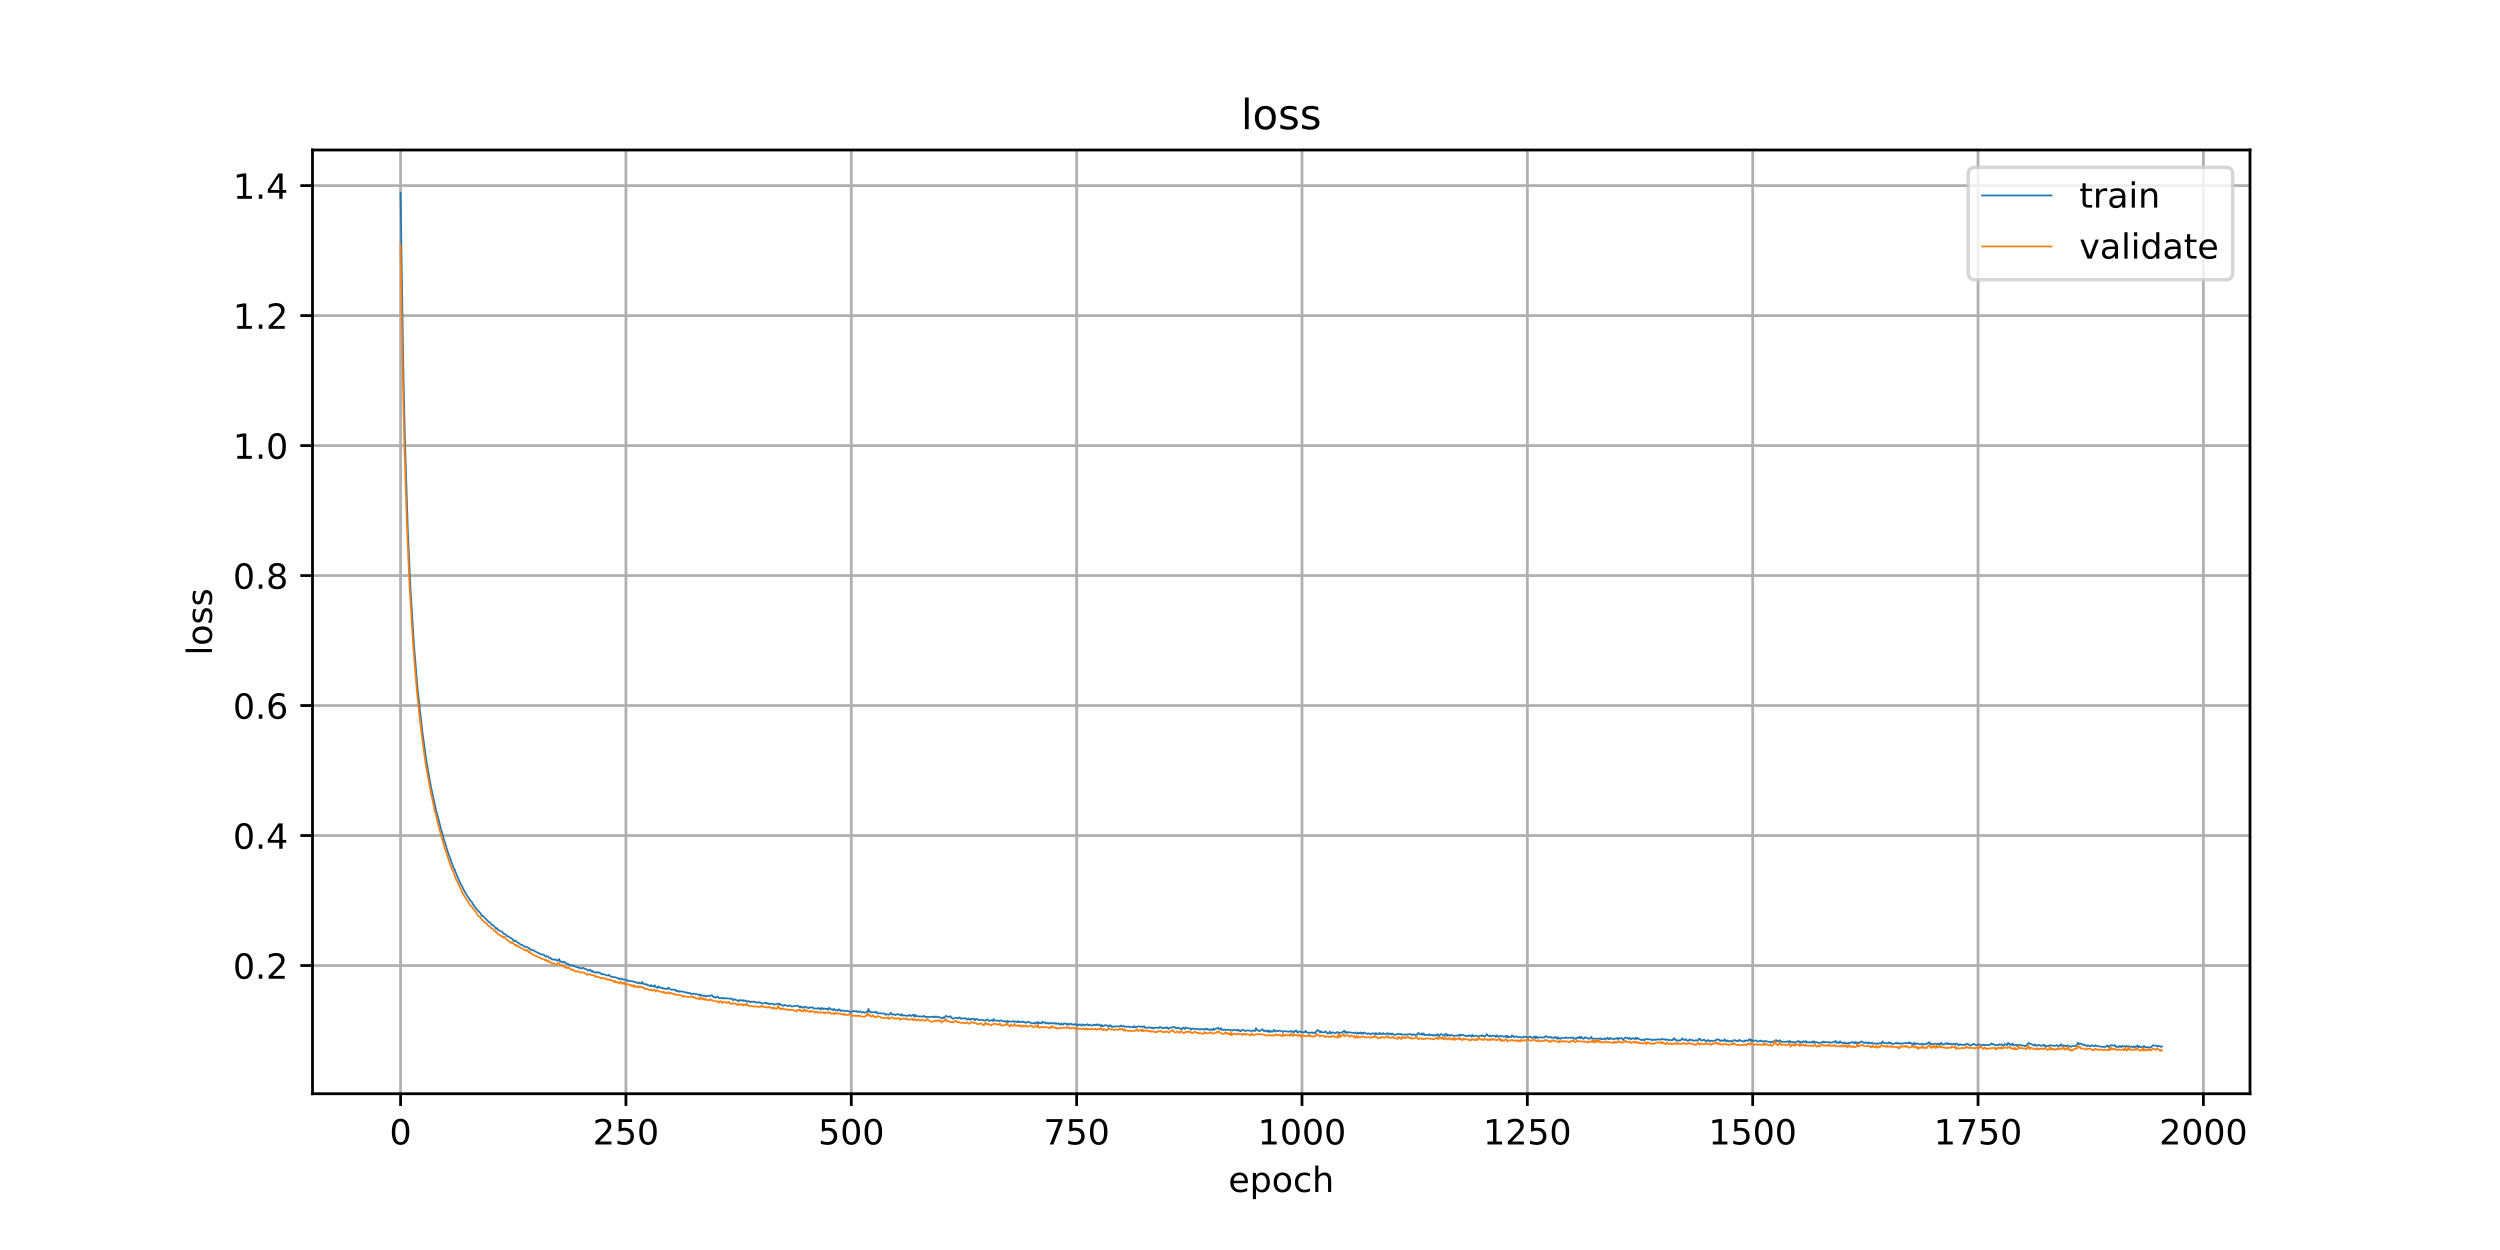 <?xml version="1.0" encoding="utf-8" standalone="no"?>
<!DOCTYPE svg PUBLIC "-//W3C//DTD SVG 1.1//EN"
  "http://www.w3.org/Graphics/SVG/1.1/DTD/svg11.dtd">
<!-- Created with matplotlib (https://matplotlib.org/) -->
<svg height="360pt" version="1.1" viewBox="0 0 720 360" width="720pt" xmlns="http://www.w3.org/2000/svg" xmlns:xlink="http://www.w3.org/1999/xlink">
 <defs>
  <style type="text/css">
*{stroke-linecap:butt;stroke-linejoin:round;}
  </style>
 </defs>
 <g id="figure_1">
  <g id="patch_1">
   <path d="M 0 360 
L 720 360 
L 720 0 
L 0 0 
z
" style="fill:#ffffff;"/>
  </g>
  <g id="axes_1">
   <g id="patch_2">
    <path d="M 90 315 
L 648 315 
L 648 43.2 
L 90 43.2 
z
" style="fill:#ffffff;"/>
   </g>
   <g id="matplotlib.axis_1">
    <g id="xtick_1">
     <g id="line2d_1">
      <path clip-path="url(#p4f82821c5d)" d="M 115.364 315 
L 115.364 43.2 
" style="fill:none;stroke:#b0b0b0;stroke-linecap:square;stroke-width:0.8;"/>
     </g>
     <g id="line2d_2">
      <defs>
       <path d="M 0 0 
L 0 3.5 
" id="m5288cc3308" style="stroke:#000000;stroke-width:0.8;"/>
      </defs>
      <g>
       <use style="stroke:#000000;stroke-width:0.8;" x="115.364" xlink:href="#m5288cc3308" y="315"/>
      </g>
     </g>
     <g id="text_1">
      <!-- 0 -->
      <defs>
       <path d="M 31.781 66.406 
Q 24.172 66.406 20.328 58.906 
Q 16.5 51.422 16.5 36.375 
Q 16.5 21.391 20.328 13.891 
Q 24.172 6.391 31.781 6.391 
Q 39.453 6.391 43.281 13.891 
Q 47.125 21.391 47.125 36.375 
Q 47.125 51.422 43.281 58.906 
Q 39.453 66.406 31.781 66.406 
z
M 31.781 74.219 
Q 44.047 74.219 50.516 64.516 
Q 56.984 54.828 56.984 36.375 
Q 56.984 17.969 50.516 8.266 
Q 44.047 -1.422 31.781 -1.422 
Q 19.531 -1.422 13.062 8.266 
Q 6.594 17.969 6.594 36.375 
Q 6.594 54.828 13.062 64.516 
Q 19.531 74.219 31.781 74.219 
z
" id="DejaVuSans-48"/>
      </defs>
      <g transform="translate(112.182 329.598)scale(0.1 -0.1)">
       <use xlink:href="#DejaVuSans-48"/>
      </g>
     </g>
    </g>
    <g id="xtick_2">
     <g id="line2d_3">
      <path clip-path="url(#p4f82821c5d)" d="M 180.265 315 
L 180.265 43.2 
" style="fill:none;stroke:#b0b0b0;stroke-linecap:square;stroke-width:0.8;"/>
     </g>
     <g id="line2d_4">
      <g>
       <use style="stroke:#000000;stroke-width:0.8;" x="180.265" xlink:href="#m5288cc3308" y="315"/>
      </g>
     </g>
     <g id="text_2">
      <!-- 250 -->
      <defs>
       <path d="M 19.188 8.297 
L 53.609 8.297 
L 53.609 0 
L 7.328 0 
L 7.328 8.297 
Q 12.938 14.109 22.625 23.891 
Q 32.328 33.688 34.812 36.531 
Q 39.547 41.844 41.422 45.531 
Q 43.312 49.219 43.312 52.781 
Q 43.312 58.594 39.234 62.25 
Q 35.156 65.922 28.609 65.922 
Q 23.969 65.922 18.812 64.312 
Q 13.672 62.703 7.812 59.422 
L 7.812 69.391 
Q 13.766 71.781 18.938 73 
Q 24.125 74.219 28.422 74.219 
Q 39.75 74.219 46.484 68.547 
Q 53.219 62.891 53.219 53.422 
Q 53.219 48.922 51.531 44.891 
Q 49.859 40.875 45.406 35.406 
Q 44.188 33.984 37.641 27.219 
Q 31.109 20.453 19.188 8.297 
z
" id="DejaVuSans-50"/>
       <path d="M 10.797 72.906 
L 49.516 72.906 
L 49.516 64.594 
L 19.828 64.594 
L 19.828 46.734 
Q 21.969 47.469 24.109 47.828 
Q 26.266 48.188 28.422 48.188 
Q 40.625 48.188 47.75 41.5 
Q 54.891 34.812 54.891 23.391 
Q 54.891 11.625 47.562 5.094 
Q 40.234 -1.422 26.906 -1.422 
Q 22.312 -1.422 17.547 -0.641 
Q 12.797 0.141 7.719 1.703 
L 7.719 11.625 
Q 12.109 9.234 16.797 8.062 
Q 21.484 6.891 26.703 6.891 
Q 35.156 6.891 40.078 11.328 
Q 45.016 15.766 45.016 23.391 
Q 45.016 31 40.078 35.438 
Q 35.156 39.891 26.703 39.891 
Q 22.75 39.891 18.812 39.016 
Q 14.891 38.141 10.797 36.281 
z
" id="DejaVuSans-53"/>
      </defs>
      <g transform="translate(170.722 329.598)scale(0.1 -0.1)">
       <use xlink:href="#DejaVuSans-50"/>
       <use x="63.623" xlink:href="#DejaVuSans-53"/>
       <use x="127.246" xlink:href="#DejaVuSans-48"/>
      </g>
     </g>
    </g>
    <g id="xtick_3">
     <g id="line2d_5">
      <path clip-path="url(#p4f82821c5d)" d="M 245.167 315 
L 245.167 43.2 
" style="fill:none;stroke:#b0b0b0;stroke-linecap:square;stroke-width:0.8;"/>
     </g>
     <g id="line2d_6">
      <g>
       <use style="stroke:#000000;stroke-width:0.8;" x="245.167" xlink:href="#m5288cc3308" y="315"/>
      </g>
     </g>
     <g id="text_3">
      <!-- 500 -->
      <g transform="translate(235.624 329.598)scale(0.1 -0.1)">
       <use xlink:href="#DejaVuSans-53"/>
       <use x="63.623" xlink:href="#DejaVuSans-48"/>
       <use x="127.246" xlink:href="#DejaVuSans-48"/>
      </g>
     </g>
    </g>
    <g id="xtick_4">
     <g id="line2d_7">
      <path clip-path="url(#p4f82821c5d)" d="M 310.069 315 
L 310.069 43.2 
" style="fill:none;stroke:#b0b0b0;stroke-linecap:square;stroke-width:0.8;"/>
     </g>
     <g id="line2d_8">
      <g>
       <use style="stroke:#000000;stroke-width:0.8;" x="310.069" xlink:href="#m5288cc3308" y="315"/>
      </g>
     </g>
     <g id="text_4">
      <!-- 750 -->
      <defs>
       <path d="M 8.203 72.906 
L 55.078 72.906 
L 55.078 68.703 
L 28.609 0 
L 18.312 0 
L 43.219 64.594 
L 8.203 64.594 
z
" id="DejaVuSans-55"/>
      </defs>
      <g transform="translate(300.525 329.598)scale(0.1 -0.1)">
       <use xlink:href="#DejaVuSans-55"/>
       <use x="63.623" xlink:href="#DejaVuSans-53"/>
       <use x="127.246" xlink:href="#DejaVuSans-48"/>
      </g>
     </g>
    </g>
    <g id="xtick_5">
     <g id="line2d_9">
      <path clip-path="url(#p4f82821c5d)" d="M 374.971 315 
L 374.971 43.2 
" style="fill:none;stroke:#b0b0b0;stroke-linecap:square;stroke-width:0.8;"/>
     </g>
     <g id="line2d_10">
      <g>
       <use style="stroke:#000000;stroke-width:0.8;" x="374.971" xlink:href="#m5288cc3308" y="315"/>
      </g>
     </g>
     <g id="text_5">
      <!-- 1000 -->
      <defs>
       <path d="M 12.406 8.297 
L 28.516 8.297 
L 28.516 63.922 
L 10.984 60.406 
L 10.984 69.391 
L 28.422 72.906 
L 38.281 72.906 
L 38.281 8.297 
L 54.391 8.297 
L 54.391 0 
L 12.406 0 
z
" id="DejaVuSans-49"/>
      </defs>
      <g transform="translate(362.246 329.598)scale(0.1 -0.1)">
       <use xlink:href="#DejaVuSans-49"/>
       <use x="63.623" xlink:href="#DejaVuSans-48"/>
       <use x="127.246" xlink:href="#DejaVuSans-48"/>
       <use x="190.869" xlink:href="#DejaVuSans-48"/>
      </g>
     </g>
    </g>
    <g id="xtick_6">
     <g id="line2d_11">
      <path clip-path="url(#p4f82821c5d)" d="M 439.873 315 
L 439.873 43.2 
" style="fill:none;stroke:#b0b0b0;stroke-linecap:square;stroke-width:0.8;"/>
     </g>
     <g id="line2d_12">
      <g>
       <use style="stroke:#000000;stroke-width:0.8;" x="439.873" xlink:href="#m5288cc3308" y="315"/>
      </g>
     </g>
     <g id="text_6">
      <!-- 1250 -->
      <g transform="translate(427.148 329.598)scale(0.1 -0.1)">
       <use xlink:href="#DejaVuSans-49"/>
       <use x="63.623" xlink:href="#DejaVuSans-50"/>
       <use x="127.246" xlink:href="#DejaVuSans-53"/>
       <use x="190.869" xlink:href="#DejaVuSans-48"/>
      </g>
     </g>
    </g>
    <g id="xtick_7">
     <g id="line2d_13">
      <path clip-path="url(#p4f82821c5d)" d="M 504.775 315 
L 504.775 43.2 
" style="fill:none;stroke:#b0b0b0;stroke-linecap:square;stroke-width:0.8;"/>
     </g>
     <g id="line2d_14">
      <g>
       <use style="stroke:#000000;stroke-width:0.8;" x="504.775" xlink:href="#m5288cc3308" y="315"/>
      </g>
     </g>
     <g id="text_7">
      <!-- 1500 -->
      <g transform="translate(492.05 329.598)scale(0.1 -0.1)">
       <use xlink:href="#DejaVuSans-49"/>
       <use x="63.623" xlink:href="#DejaVuSans-53"/>
       <use x="127.246" xlink:href="#DejaVuSans-48"/>
       <use x="190.869" xlink:href="#DejaVuSans-48"/>
      </g>
     </g>
    </g>
    <g id="xtick_8">
     <g id="line2d_15">
      <path clip-path="url(#p4f82821c5d)" d="M 569.676 315 
L 569.676 43.2 
" style="fill:none;stroke:#b0b0b0;stroke-linecap:square;stroke-width:0.8;"/>
     </g>
     <g id="line2d_16">
      <g>
       <use style="stroke:#000000;stroke-width:0.8;" x="569.676" xlink:href="#m5288cc3308" y="315"/>
      </g>
     </g>
     <g id="text_8">
      <!-- 1750 -->
      <g transform="translate(556.951 329.598)scale(0.1 -0.1)">
       <use xlink:href="#DejaVuSans-49"/>
       <use x="63.623" xlink:href="#DejaVuSans-55"/>
       <use x="127.246" xlink:href="#DejaVuSans-53"/>
       <use x="190.869" xlink:href="#DejaVuSans-48"/>
      </g>
     </g>
    </g>
    <g id="xtick_9">
     <g id="line2d_17">
      <path clip-path="url(#p4f82821c5d)" d="M 634.578 315 
L 634.578 43.2 
" style="fill:none;stroke:#b0b0b0;stroke-linecap:square;stroke-width:0.8;"/>
     </g>
     <g id="line2d_18">
      <g>
       <use style="stroke:#000000;stroke-width:0.8;" x="634.578" xlink:href="#m5288cc3308" y="315"/>
      </g>
     </g>
     <g id="text_9">
      <!-- 2000 -->
      <g transform="translate(621.853 329.598)scale(0.1 -0.1)">
       <use xlink:href="#DejaVuSans-50"/>
       <use x="63.623" xlink:href="#DejaVuSans-48"/>
       <use x="127.246" xlink:href="#DejaVuSans-48"/>
       <use x="190.869" xlink:href="#DejaVuSans-48"/>
      </g>
     </g>
    </g>
    <g id="text_10">
     <!-- epoch -->
     <defs>
      <path d="M 56.203 29.594 
L 56.203 25.203 
L 14.891 25.203 
Q 15.484 15.922 20.484 11.062 
Q 25.484 6.203 34.422 6.203 
Q 39.594 6.203 44.453 7.469 
Q 49.312 8.734 54.109 11.281 
L 54.109 2.781 
Q 49.266 0.734 44.188 -0.344 
Q 39.109 -1.422 33.891 -1.422 
Q 20.797 -1.422 13.156 6.188 
Q 5.516 13.812 5.516 26.812 
Q 5.516 40.234 12.766 48.109 
Q 20.016 56 32.328 56 
Q 43.359 56 49.781 48.891 
Q 56.203 41.797 56.203 29.594 
z
M 47.219 32.234 
Q 47.125 39.594 43.094 43.984 
Q 39.062 48.391 32.422 48.391 
Q 24.906 48.391 20.391 44.141 
Q 15.875 39.891 15.188 32.172 
z
" id="DejaVuSans-101"/>
      <path d="M 18.109 8.203 
L 18.109 -20.797 
L 9.078 -20.797 
L 9.078 54.688 
L 18.109 54.688 
L 18.109 46.391 
Q 20.953 51.266 25.266 53.625 
Q 29.594 56 35.594 56 
Q 45.562 56 51.781 48.094 
Q 58.016 40.188 58.016 27.297 
Q 58.016 14.406 51.781 6.484 
Q 45.562 -1.422 35.594 -1.422 
Q 29.594 -1.422 25.266 0.953 
Q 20.953 3.328 18.109 8.203 
z
M 48.688 27.297 
Q 48.688 37.203 44.609 42.844 
Q 40.531 48.484 33.406 48.484 
Q 26.266 48.484 22.188 42.844 
Q 18.109 37.203 18.109 27.297 
Q 18.109 17.391 22.188 11.75 
Q 26.266 6.109 33.406 6.109 
Q 40.531 6.109 44.609 11.75 
Q 48.688 17.391 48.688 27.297 
z
" id="DejaVuSans-112"/>
      <path d="M 30.609 48.391 
Q 23.391 48.391 19.188 42.75 
Q 14.984 37.109 14.984 27.297 
Q 14.984 17.484 19.156 11.844 
Q 23.344 6.203 30.609 6.203 
Q 37.797 6.203 41.984 11.859 
Q 46.188 17.531 46.188 27.297 
Q 46.188 37.016 41.984 42.703 
Q 37.797 48.391 30.609 48.391 
z
M 30.609 56 
Q 42.328 56 49.016 48.375 
Q 55.719 40.766 55.719 27.297 
Q 55.719 13.875 49.016 6.219 
Q 42.328 -1.422 30.609 -1.422 
Q 18.844 -1.422 12.172 6.219 
Q 5.516 13.875 5.516 27.297 
Q 5.516 40.766 12.172 48.375 
Q 18.844 56 30.609 56 
z
" id="DejaVuSans-111"/>
      <path d="M 48.781 52.594 
L 48.781 44.188 
Q 44.969 46.297 41.141 47.344 
Q 37.312 48.391 33.406 48.391 
Q 24.656 48.391 19.812 42.844 
Q 14.984 37.312 14.984 27.297 
Q 14.984 17.281 19.812 11.734 
Q 24.656 6.203 33.406 6.203 
Q 37.312 6.203 41.141 7.25 
Q 44.969 8.297 48.781 10.406 
L 48.781 2.094 
Q 45.016 0.344 40.984 -0.531 
Q 36.969 -1.422 32.422 -1.422 
Q 20.062 -1.422 12.781 6.344 
Q 5.516 14.109 5.516 27.297 
Q 5.516 40.672 12.859 48.328 
Q 20.219 56 33.016 56 
Q 37.156 56 41.109 55.141 
Q 45.062 54.297 48.781 52.594 
z
" id="DejaVuSans-99"/>
      <path d="M 54.891 33.016 
L 54.891 0 
L 45.906 0 
L 45.906 32.719 
Q 45.906 40.484 42.875 44.328 
Q 39.844 48.188 33.797 48.188 
Q 26.516 48.188 22.312 43.547 
Q 18.109 38.922 18.109 30.906 
L 18.109 0 
L 9.078 0 
L 9.078 75.984 
L 18.109 75.984 
L 18.109 46.188 
Q 21.344 51.125 25.703 53.562 
Q 30.078 56 35.797 56 
Q 45.219 56 50.047 50.172 
Q 54.891 44.344 54.891 33.016 
z
" id="DejaVuSans-104"/>
     </defs>
     <g transform="translate(353.772 343.277)scale(0.1 -0.1)">
      <use xlink:href="#DejaVuSans-101"/>
      <use x="61.523" xlink:href="#DejaVuSans-112"/>
      <use x="125" xlink:href="#DejaVuSans-111"/>
      <use x="186.182" xlink:href="#DejaVuSans-99"/>
      <use x="241.162" xlink:href="#DejaVuSans-104"/>
     </g>
    </g>
   </g>
   <g id="matplotlib.axis_2">
    <g id="ytick_1">
     <g id="line2d_19">
      <path clip-path="url(#p4f82821c5d)" d="M 90 278.072 
L 648 278.072 
" style="fill:none;stroke:#b0b0b0;stroke-linecap:square;stroke-width:0.8;"/>
     </g>
     <g id="line2d_20">
      <defs>
       <path d="M 0 0 
L -3.5 0 
" id="m7167e31986" style="stroke:#000000;stroke-width:0.8;"/>
      </defs>
      <g>
       <use style="stroke:#000000;stroke-width:0.8;" x="90" xlink:href="#m7167e31986" y="278.072"/>
      </g>
     </g>
     <g id="text_11">
      <!-- 0.2 -->
      <defs>
       <path d="M 10.688 12.406 
L 21 12.406 
L 21 0 
L 10.688 0 
z
" id="DejaVuSans-46"/>
      </defs>
      <g transform="translate(67.097 281.871)scale(0.1 -0.1)">
       <use xlink:href="#DejaVuSans-48"/>
       <use x="63.623" xlink:href="#DejaVuSans-46"/>
       <use x="95.41" xlink:href="#DejaVuSans-50"/>
      </g>
     </g>
    </g>
    <g id="ytick_2">
     <g id="line2d_21">
      <path clip-path="url(#p4f82821c5d)" d="M 90 240.636 
L 648 240.636 
" style="fill:none;stroke:#b0b0b0;stroke-linecap:square;stroke-width:0.8;"/>
     </g>
     <g id="line2d_22">
      <g>
       <use style="stroke:#000000;stroke-width:0.8;" x="90" xlink:href="#m7167e31986" y="240.636"/>
      </g>
     </g>
     <g id="text_12">
      <!-- 0.4 -->
      <defs>
       <path d="M 37.797 64.312 
L 12.891 25.391 
L 37.797 25.391 
z
M 35.203 72.906 
L 47.609 72.906 
L 47.609 25.391 
L 58.016 25.391 
L 58.016 17.188 
L 47.609 17.188 
L 47.609 0 
L 37.797 0 
L 37.797 17.188 
L 4.891 17.188 
L 4.891 26.703 
z
" id="DejaVuSans-52"/>
      </defs>
      <g transform="translate(67.097 244.435)scale(0.1 -0.1)">
       <use xlink:href="#DejaVuSans-48"/>
       <use x="63.623" xlink:href="#DejaVuSans-46"/>
       <use x="95.41" xlink:href="#DejaVuSans-52"/>
      </g>
     </g>
    </g>
    <g id="ytick_3">
     <g id="line2d_23">
      <path clip-path="url(#p4f82821c5d)" d="M 90 203.199 
L 648 203.199 
" style="fill:none;stroke:#b0b0b0;stroke-linecap:square;stroke-width:0.8;"/>
     </g>
     <g id="line2d_24">
      <g>
       <use style="stroke:#000000;stroke-width:0.8;" x="90" xlink:href="#m7167e31986" y="203.199"/>
      </g>
     </g>
     <g id="text_13">
      <!-- 0.6 -->
      <defs>
       <path d="M 33.016 40.375 
Q 26.375 40.375 22.484 35.828 
Q 18.609 31.297 18.609 23.391 
Q 18.609 15.531 22.484 10.953 
Q 26.375 6.391 33.016 6.391 
Q 39.656 6.391 43.531 10.953 
Q 47.406 15.531 47.406 23.391 
Q 47.406 31.297 43.531 35.828 
Q 39.656 40.375 33.016 40.375 
z
M 52.594 71.297 
L 52.594 62.312 
Q 48.875 64.062 45.094 64.984 
Q 41.312 65.922 37.594 65.922 
Q 27.828 65.922 22.672 59.328 
Q 17.531 52.734 16.797 39.406 
Q 19.672 43.656 24.016 45.922 
Q 28.375 48.188 33.594 48.188 
Q 44.578 48.188 50.953 41.516 
Q 57.328 34.859 57.328 23.391 
Q 57.328 12.156 50.688 5.359 
Q 44.047 -1.422 33.016 -1.422 
Q 20.359 -1.422 13.672 8.266 
Q 6.984 17.969 6.984 36.375 
Q 6.984 53.656 15.188 63.938 
Q 23.391 74.219 37.203 74.219 
Q 40.922 74.219 44.703 73.484 
Q 48.484 72.75 52.594 71.297 
z
" id="DejaVuSans-54"/>
      </defs>
      <g transform="translate(67.097 206.999)scale(0.1 -0.1)">
       <use xlink:href="#DejaVuSans-48"/>
       <use x="63.623" xlink:href="#DejaVuSans-46"/>
       <use x="95.41" xlink:href="#DejaVuSans-54"/>
      </g>
     </g>
    </g>
    <g id="ytick_4">
     <g id="line2d_25">
      <path clip-path="url(#p4f82821c5d)" d="M 90 165.763 
L 648 165.763 
" style="fill:none;stroke:#b0b0b0;stroke-linecap:square;stroke-width:0.8;"/>
     </g>
     <g id="line2d_26">
      <g>
       <use style="stroke:#000000;stroke-width:0.8;" x="90" xlink:href="#m7167e31986" y="165.763"/>
      </g>
     </g>
     <g id="text_14">
      <!-- 0.8 -->
      <defs>
       <path d="M 31.781 34.625 
Q 24.75 34.625 20.719 30.859 
Q 16.703 27.094 16.703 20.516 
Q 16.703 13.922 20.719 10.156 
Q 24.75 6.391 31.781 6.391 
Q 38.812 6.391 42.859 10.172 
Q 46.922 13.969 46.922 20.516 
Q 46.922 27.094 42.891 30.859 
Q 38.875 34.625 31.781 34.625 
z
M 21.922 38.812 
Q 15.578 40.375 12.031 44.719 
Q 8.5 49.078 8.5 55.328 
Q 8.5 64.062 14.719 69.141 
Q 20.953 74.219 31.781 74.219 
Q 42.672 74.219 48.875 69.141 
Q 55.078 64.062 55.078 55.328 
Q 55.078 49.078 51.531 44.719 
Q 48 40.375 41.703 38.812 
Q 48.828 37.156 52.797 32.312 
Q 56.781 27.484 56.781 20.516 
Q 56.781 9.906 50.312 4.234 
Q 43.844 -1.422 31.781 -1.422 
Q 19.734 -1.422 13.25 4.234 
Q 6.781 9.906 6.781 20.516 
Q 6.781 27.484 10.781 32.312 
Q 14.797 37.156 21.922 38.812 
z
M 18.312 54.391 
Q 18.312 48.734 21.844 45.562 
Q 25.391 42.391 31.781 42.391 
Q 38.141 42.391 41.719 45.562 
Q 45.312 48.734 45.312 54.391 
Q 45.312 60.062 41.719 63.234 
Q 38.141 66.406 31.781 66.406 
Q 25.391 66.406 21.844 63.234 
Q 18.312 60.062 18.312 54.391 
z
" id="DejaVuSans-56"/>
      </defs>
      <g transform="translate(67.097 169.562)scale(0.1 -0.1)">
       <use xlink:href="#DejaVuSans-48"/>
       <use x="63.623" xlink:href="#DejaVuSans-46"/>
       <use x="95.41" xlink:href="#DejaVuSans-56"/>
      </g>
     </g>
    </g>
    <g id="ytick_5">
     <g id="line2d_27">
      <path clip-path="url(#p4f82821c5d)" d="M 90 128.327 
L 648 128.327 
" style="fill:none;stroke:#b0b0b0;stroke-linecap:square;stroke-width:0.8;"/>
     </g>
     <g id="line2d_28">
      <g>
       <use style="stroke:#000000;stroke-width:0.8;" x="90" xlink:href="#m7167e31986" y="128.327"/>
      </g>
     </g>
     <g id="text_15">
      <!-- 1.0 -->
      <g transform="translate(67.097 132.126)scale(0.1 -0.1)">
       <use xlink:href="#DejaVuSans-49"/>
       <use x="63.623" xlink:href="#DejaVuSans-46"/>
       <use x="95.41" xlink:href="#DejaVuSans-48"/>
      </g>
     </g>
    </g>
    <g id="ytick_6">
     <g id="line2d_29">
      <path clip-path="url(#p4f82821c5d)" d="M 90 90.89 
L 648 90.89 
" style="fill:none;stroke:#b0b0b0;stroke-linecap:square;stroke-width:0.8;"/>
     </g>
     <g id="line2d_30">
      <g>
       <use style="stroke:#000000;stroke-width:0.8;" x="90" xlink:href="#m7167e31986" y="90.89"/>
      </g>
     </g>
     <g id="text_16">
      <!-- 1.2 -->
      <g transform="translate(67.097 94.69)scale(0.1 -0.1)">
       <use xlink:href="#DejaVuSans-49"/>
       <use x="63.623" xlink:href="#DejaVuSans-46"/>
       <use x="95.41" xlink:href="#DejaVuSans-50"/>
      </g>
     </g>
    </g>
    <g id="ytick_7">
     <g id="line2d_31">
      <path clip-path="url(#p4f82821c5d)" d="M 90 53.454 
L 648 53.454 
" style="fill:none;stroke:#b0b0b0;stroke-linecap:square;stroke-width:0.8;"/>
     </g>
     <g id="line2d_32">
      <g>
       <use style="stroke:#000000;stroke-width:0.8;" x="90" xlink:href="#m7167e31986" y="53.454"/>
      </g>
     </g>
     <g id="text_17">
      <!-- 1.4 -->
      <g transform="translate(67.097 57.253)scale(0.1 -0.1)">
       <use xlink:href="#DejaVuSans-49"/>
       <use x="63.623" xlink:href="#DejaVuSans-46"/>
       <use x="95.41" xlink:href="#DejaVuSans-52"/>
      </g>
     </g>
    </g>
    <g id="text_18">
     <!-- loss -->
     <defs>
      <path d="M 9.422 75.984 
L 18.406 75.984 
L 18.406 0 
L 9.422 0 
z
" id="DejaVuSans-108"/>
      <path d="M 44.281 53.078 
L 44.281 44.578 
Q 40.484 46.531 36.375 47.5 
Q 32.281 48.484 27.875 48.484 
Q 21.188 48.484 17.844 46.438 
Q 14.5 44.391 14.5 40.281 
Q 14.5 37.156 16.891 35.375 
Q 19.281 33.594 26.516 31.984 
L 29.594 31.297 
Q 39.156 29.25 43.188 25.516 
Q 47.219 21.781 47.219 15.094 
Q 47.219 7.469 41.188 3.016 
Q 35.156 -1.422 24.609 -1.422 
Q 20.219 -1.422 15.453 -0.562 
Q 10.688 0.297 5.422 2 
L 5.422 11.281 
Q 10.406 8.688 15.234 7.391 
Q 20.062 6.109 24.812 6.109 
Q 31.156 6.109 34.562 8.281 
Q 37.984 10.453 37.984 14.406 
Q 37.984 18.062 35.516 20.016 
Q 33.062 21.969 24.703 23.781 
L 21.578 24.516 
Q 13.234 26.266 9.516 29.906 
Q 5.812 33.547 5.812 39.891 
Q 5.812 47.609 11.281 51.797 
Q 16.75 56 26.812 56 
Q 31.781 56 36.172 55.266 
Q 40.578 54.547 44.281 53.078 
z
" id="DejaVuSans-115"/>
     </defs>
     <g transform="translate(61.017 188.758)rotate(-90)scale(0.1 -0.1)">
      <use xlink:href="#DejaVuSans-108"/>
      <use x="27.783" xlink:href="#DejaVuSans-111"/>
      <use x="88.965" xlink:href="#DejaVuSans-115"/>
      <use x="141.064" xlink:href="#DejaVuSans-115"/>
     </g>
    </g>
   </g>
   <g id="line2d_33">
    <path clip-path="url(#p4f82821c5d)" d="M 115.364 55.555 
L 116.142 105.172 
L 116.662 128.045 
L 117.44 152.132 
L 118.219 169.559 
L 119.258 186.112 
L 120.296 198.68 
L 121.594 210.358 
L 122.892 219.703 
L 124.19 226.951 
L 125.748 233.974 
L 126.008 234.794 
L 126.786 237.881 
L 127.825 241.624 
L 128.863 245.008 
L 129.382 246.518 
L 130.421 249.377 
L 130.68 250.096 
L 130.94 250.404 
L 131.459 251.824 
L 131.979 253.065 
L 132.498 254.167 
L 132.757 254.796 
L 133.017 255.131 
L 133.796 256.736 
L 134.575 258.012 
L 135.613 259.554 
L 135.873 259.718 
L 136.132 260.327 
L 136.392 260.582 
L 136.911 261.414 
L 138.209 262.87 
L 138.469 263.097 
L 138.728 263.747 
L 138.988 263.706 
L 140.805 265.565 
L 141.065 265.633 
L 141.584 266.32 
L 141.844 266.35 
L 142.622 267.054 
L 142.882 267.541 
L 143.142 267.289 
L 143.401 267.788 
L 144.699 268.426 
L 144.959 268.857 
L 145.738 269.211 
L 145.997 269.625 
L 146.257 269.643 
L 147.555 270.401 
L 147.815 270.902 
L 148.074 271.078 
L 148.334 270.818 
L 148.853 271.305 
L 149.632 271.734 
L 149.891 272.053 
L 150.411 272.173 
L 151.189 272.691 
L 151.449 272.645 
L 152.228 272.944 
L 152.487 273.357 
L 152.747 273.404 
L 153.007 273.592 
L 153.266 273.528 
L 155.343 274.649 
L 155.603 274.665 
L 155.862 274.887 
L 156.382 274.908 
L 156.641 274.952 
L 157.16 275.515 
L 157.68 275.394 
L 157.939 275.538 
L 158.199 275.905 
L 158.458 275.832 
L 158.978 276.343 
L 159.237 276.273 
L 159.756 276.44 
L 160.016 276.299 
L 160.535 276.763 
L 161.055 276.186 
L 161.314 276.927 
L 161.574 276.898 
L 162.093 277.202 
L 162.353 276.935 
L 163.131 277.533 
L 163.651 277.61 
L 163.91 277.896 
L 164.17 277.868 
L 164.429 278.043 
L 164.689 278.017 
L 164.949 278.163 
L 165.208 278.13 
L 165.987 278.513 
L 166.506 278.563 
L 166.766 278.793 
L 167.025 278.746 
L 167.545 278.937 
L 167.804 278.753 
L 168.064 278.751 
L 168.324 278.986 
L 168.583 278.989 
L 169.102 279.284 
L 169.362 279.594 
L 169.881 279.272 
L 170.141 279.41 
L 170.4 279.836 
L 170.66 279.613 
L 170.92 279.979 
L 171.439 279.99 
L 171.698 280.178 
L 171.958 279.941 
L 172.218 280.115 
L 172.477 280.05 
L 172.737 280.251 
L 172.996 280.254 
L 173.256 280.634 
L 173.516 280.488 
L 175.073 280.975 
L 175.333 280.713 
L 175.852 281.261 
L 176.112 281.219 
L 176.371 281.361 
L 177.15 281.456 
L 177.929 281.709 
L 178.189 281.973 
L 178.448 281.767 
L 178.967 281.996 
L 179.227 281.888 
L 179.487 282.159 
L 180.006 282.083 
L 180.265 282.218 
L 180.525 282.21 
L 180.785 282.48 
L 181.044 282.565 
L 181.304 282.486 
L 181.823 282.622 
L 182.342 282.605 
L 182.602 282.855 
L 182.862 282.816 
L 183.121 282.974 
L 183.381 282.918 
L 183.64 283.146 
L 183.9 283.117 
L 184.16 282.953 
L 184.419 283.263 
L 184.679 283.232 
L 184.938 282.809 
L 185.198 283.32 
L 185.977 283.511 
L 186.236 283.437 
L 186.496 283.763 
L 186.756 283.723 
L 187.275 284.016 
L 187.534 283.68 
L 187.794 284.055 
L 188.054 283.96 
L 188.313 284.132 
L 188.573 283.757 
L 188.833 284.237 
L 189.352 284.535 
L 189.611 284.025 
L 189.871 284.312 
L 190.131 284.38 
L 190.39 284.594 
L 190.65 284.459 
L 190.909 284.727 
L 191.169 284.605 
L 191.429 284.77 
L 191.948 284.789 
L 192.207 284.842 
L 192.467 284.421 
L 193.246 285.052 
L 193.765 285.011 
L 194.025 284.981 
L 194.284 285.099 
L 194.544 285.05 
L 194.803 285.548 
L 195.063 285.369 
L 195.323 285.338 
L 195.582 285.659 
L 195.842 285.466 
L 196.361 285.623 
L 196.621 285.545 
L 197.659 285.9 
L 197.919 285.806 
L 198.178 286.038 
L 198.698 285.96 
L 198.957 286.266 
L 199.996 286.151 
L 200.255 286.325 
L 200.774 286.289 
L 201.294 286.517 
L 201.553 286.771 
L 201.813 286.407 
L 202.332 286.773 
L 202.592 286.822 
L 202.851 286.685 
L 203.111 286.967 
L 203.371 286.985 
L 203.63 286.763 
L 204.409 286.885 
L 204.669 286.636 
L 205.188 286.711 
L 205.447 287.18 
L 205.707 287.104 
L 205.967 287.351 
L 206.226 287.296 
L 206.486 286.984 
L 206.745 287.046 
L 207.005 287.453 
L 207.524 287.386 
L 208.043 287.589 
L 208.303 287.368 
L 208.822 287.595 
L 209.082 287.465 
L 209.861 287.593 
L 210.12 287.578 
L 210.38 287.68 
L 210.64 287.527 
L 211.159 288.061 
L 211.418 287.78 
L 211.678 287.809 
L 212.197 288.14 
L 212.457 288.109 
L 212.716 288.392 
L 212.976 287.985 
L 213.495 288.175 
L 213.755 288.016 
L 214.014 288.28 
L 214.274 288.068 
L 214.534 288.282 
L 214.793 288.174 
L 215.053 288.459 
L 215.312 288.459 
L 215.572 288.28 
L 216.091 288.662 
L 216.351 288.454 
L 216.87 288.554 
L 217.13 288.415 
L 217.649 288.706 
L 217.909 288.691 
L 218.168 288.792 
L 218.687 288.601 
L 218.947 288.823 
L 219.207 288.841 
L 219.466 289.03 
L 220.245 288.86 
L 220.505 288.735 
L 220.764 289.084 
L 221.024 288.842 
L 221.543 289.235 
L 221.803 289.075 
L 222.581 289.07 
L 222.841 289.299 
L 223.36 289.236 
L 224.139 289.059 
L 224.399 289.279 
L 224.658 289.075 
L 224.918 289.403 
L 225.697 289.67 
L 225.956 289.397 
L 226.476 289.605 
L 226.995 289.774 
L 227.254 289.55 
L 227.514 289.569 
L 228.033 289.881 
L 228.552 289.784 
L 229.85 289.621 
L 230.37 290.154 
L 230.629 289.845 
L 231.149 290.254 
L 231.408 290.02 
L 231.668 290.034 
L 231.927 289.903 
L 232.447 290.242 
L 232.706 290.214 
L 232.966 290.378 
L 233.225 290.111 
L 233.745 290.193 
L 234.004 290.071 
L 234.523 290.533 
L 234.783 290.409 
L 235.302 290.496 
L 235.562 290.303 
L 235.821 290.529 
L 236.081 290.328 
L 236.341 290.755 
L 236.6 290.4 
L 236.86 290.312 
L 237.119 290.657 
L 237.379 290.449 
L 237.898 290.61 
L 238.158 290.456 
L 238.418 290.832 
L 238.677 290.348 
L 238.937 290.305 
L 239.196 290.695 
L 239.716 290.644 
L 239.975 290.952 
L 240.235 290.584 
L 240.494 290.875 
L 240.754 290.823 
L 241.014 291.039 
L 241.273 291.066 
L 241.533 290.667 
L 241.792 290.789 
L 242.052 291.18 
L 242.312 290.928 
L 242.571 291.1 
L 243.09 291.075 
L 243.61 291.231 
L 243.869 291.113 
L 244.129 291.144 
L 244.388 291.308 
L 244.648 291.243 
L 244.908 291.467 
L 245.167 291.504 
L 245.427 291.297 
L 245.946 291.175 
L 246.206 291.31 
L 246.725 291.178 
L 246.985 291.498 
L 247.244 291.298 
L 247.504 291.443 
L 247.763 291.255 
L 248.283 291.63 
L 248.542 291.48 
L 249.061 291.667 
L 249.84 291.383 
L 250.1 290.558 
L 250.359 291.43 
L 250.619 291.254 
L 250.879 291.591 
L 251.917 291.473 
L 252.177 291.633 
L 252.436 291.366 
L 252.696 291.807 
L 252.956 291.895 
L 253.475 291.765 
L 253.734 291.87 
L 254.254 291.875 
L 254.773 291.915 
L 255.032 292.276 
L 255.292 292.102 
L 256.071 292.226 
L 256.33 292.031 
L 256.59 291.689 
L 256.85 292.172 
L 257.628 292.156 
L 257.888 292.363 
L 258.148 292.164 
L 258.407 292.165 
L 258.667 292.032 
L 258.926 292.234 
L 259.186 292.248 
L 259.446 292.473 
L 259.705 292.088 
L 259.965 292.509 
L 260.225 292.414 
L 261.523 292.579 
L 261.782 292.356 
L 262.042 292.317 
L 262.301 292.612 
L 263.08 292.263 
L 263.34 292.78 
L 263.599 292.266 
L 263.859 292.709 
L 264.378 292.635 
L 264.638 292.759 
L 265.417 292.715 
L 265.676 292.811 
L 266.195 292.56 
L 266.455 292.915 
L 266.974 292.809 
L 267.234 292.931 
L 268.272 292.794 
L 268.792 292.976 
L 269.051 292.758 
L 269.311 292.906 
L 269.57 292.711 
L 269.83 292.909 
L 270.09 292.952 
L 270.349 292.857 
L 271.128 293.181 
L 271.388 293.348 
L 271.647 292.965 
L 271.907 293.192 
L 272.426 292.554 
L 272.686 292.742 
L 273.465 292.889 
L 273.724 292.648 
L 274.243 293.325 
L 274.503 293.407 
L 275.022 293.174 
L 275.282 293.106 
L 276.061 293.29 
L 276.32 292.968 
L 276.839 293.411 
L 277.099 293.238 
L 277.359 293.379 
L 277.878 293.25 
L 278.137 293.243 
L 278.397 293.615 
L 278.657 293.605 
L 278.916 293.3 
L 279.176 293.63 
L 279.435 293.68 
L 279.695 293.39 
L 280.214 293.504 
L 280.474 293.353 
L 280.734 293.856 
L 280.993 293.547 
L 281.253 293.444 
L 281.772 293.777 
L 283.07 293.74 
L 283.33 293.902 
L 283.849 293.874 
L 284.368 293.546 
L 284.887 294.063 
L 285.666 293.793 
L 285.926 294.057 
L 286.185 293.476 
L 286.445 293.918 
L 286.964 293.914 
L 287.224 293.965 
L 287.483 293.889 
L 287.743 294.104 
L 288.262 293.844 
L 289.041 294.21 
L 289.301 294.1 
L 289.56 294.154 
L 289.82 294.354 
L 290.079 293.987 
L 290.339 294.347 
L 290.599 294.132 
L 291.377 294.262 
L 291.897 294.07 
L 292.156 294.305 
L 292.416 294.191 
L 292.935 294.408 
L 293.195 294.045 
L 293.454 294.377 
L 293.714 294.293 
L 293.973 294.365 
L 294.233 294.258 
L 294.493 294.341 
L 294.752 294.185 
L 295.012 294.431 
L 295.531 294.567 
L 295.791 294.276 
L 296.31 294.359 
L 296.829 294.532 
L 297.089 294.75 
L 297.608 294.709 
L 297.868 294.506 
L 298.127 294.822 
L 298.387 294.751 
L 298.646 294.344 
L 298.906 294.752 
L 299.166 294.433 
L 299.425 294.692 
L 299.685 294.642 
L 299.944 294.735 
L 300.204 294.216 
L 300.464 294.548 
L 300.983 294.414 
L 301.242 294.809 
L 301.762 294.546 
L 302.021 294.761 
L 302.281 294.821 
L 302.541 294.521 
L 302.8 294.732 
L 303.319 294.707 
L 303.579 294.638 
L 303.839 294.887 
L 304.098 294.631 
L 304.358 294.848 
L 304.617 294.91 
L 304.877 294.69 
L 305.137 294.989 
L 305.396 295.113 
L 305.656 294.74 
L 305.915 295.025 
L 306.175 295.106 
L 306.435 294.736 
L 306.954 294.796 
L 307.213 295.088 
L 307.473 294.8 
L 307.733 295.099 
L 307.992 295.032 
L 308.252 294.766 
L 308.511 294.89 
L 308.771 295.139 
L 309.031 294.975 
L 309.29 295.131 
L 309.81 294.89 
L 310.069 295.316 
L 310.329 295.095 
L 310.588 295.286 
L 310.848 295.04 
L 311.108 295.011 
L 311.367 295.295 
L 311.627 295.401 
L 311.886 295 
L 312.146 295.101 
L 312.406 295.323 
L 313.184 294.962 
L 313.444 295.358 
L 313.704 295.097 
L 314.482 295.416 
L 315.002 295.055 
L 315.261 295.311 
L 315.521 295.127 
L 315.78 295.264 
L 316.04 294.98 
L 316.3 295.201 
L 316.559 295.062 
L 317.079 295.559 
L 317.338 295.186 
L 317.598 295.556 
L 317.857 295.521 
L 318.117 295.273 
L 318.896 295.287 
L 319.155 295.661 
L 319.415 295.652 
L 319.675 295.233 
L 319.934 295.411 
L 320.194 295.737 
L 320.453 295.617 
L 320.713 295.75 
L 320.973 295.612 
L 322.53 295.592 
L 322.79 295.352 
L 323.309 295.69 
L 323.569 295.493 
L 323.828 295.539 
L 324.088 295.731 
L 325.126 295.613 
L 325.386 295.873 
L 325.905 295.749 
L 326.424 295.872 
L 326.684 295.525 
L 326.944 295.891 
L 327.982 295.573 
L 328.501 295.696 
L 328.761 295.729 
L 329.02 295.596 
L 329.28 295.75 
L 329.54 295.558 
L 329.799 296.016 
L 330.838 295.963 
L 331.097 295.835 
L 331.617 296.094 
L 331.876 295.95 
L 332.136 296.249 
L 332.395 296.046 
L 332.915 295.971 
L 333.434 295.99 
L 333.693 296.121 
L 333.953 295.809 
L 334.213 295.789 
L 334.732 296.138 
L 334.991 295.998 
L 335.251 296.118 
L 335.511 295.959 
L 335.77 296.05 
L 336.03 295.829 
L 336.549 296.361 
L 336.809 295.981 
L 337.328 295.974 
L 338.107 295.739 
L 338.366 295.795 
L 338.626 296.156 
L 338.886 295.994 
L 339.145 296.169 
L 339.405 295.969 
L 339.664 296.15 
L 339.924 296.174 
L 340.184 296.468 
L 340.443 296.305 
L 340.703 295.923 
L 341.222 296.384 
L 341.482 295.881 
L 342.001 296.132 
L 342.78 296.192 
L 343.039 296.549 
L 343.299 296.211 
L 343.818 296.302 
L 344.078 296.252 
L 344.337 296.432 
L 344.857 296.324 
L 345.376 296.4 
L 345.635 296.556 
L 345.895 296.353 
L 346.155 296.314 
L 346.674 296.544 
L 347.193 296.253 
L 347.453 296.548 
L 347.712 296.284 
L 347.972 296.533 
L 348.231 296.508 
L 348.491 296.624 
L 348.751 296.376 
L 349.27 296.691 
L 349.529 296.236 
L 349.789 296.532 
L 350.049 296.297 
L 350.308 296.241 
L 350.827 296.014 
L 351.087 296.37 
L 351.347 296.468 
L 351.606 296.09 
L 351.866 296.61 
L 352.126 296.499 
L 352.385 296.656 
L 352.645 296.507 
L 353.164 296.667 
L 353.424 296.536 
L 354.462 296.72 
L 354.722 296.681 
L 354.981 296.812 
L 355.241 296.543 
L 356.02 296.713 
L 356.279 296.788 
L 356.539 296.541 
L 356.798 296.905 
L 357.058 296.711 
L 357.318 296.997 
L 357.837 296.605 
L 358.096 296.63 
L 358.616 296.953 
L 359.395 296.718 
L 359.914 296.884 
L 360.173 296.819 
L 360.433 296.929 
L 360.693 296.915 
L 360.952 296.769 
L 361.471 296.927 
L 361.731 296.092 
L 361.991 296.576 
L 362.51 296.881 
L 362.769 296.97 
L 363.548 296.419 
L 363.808 296.619 
L 364.067 297.032 
L 364.327 296.787 
L 364.846 297.054 
L 365.106 296.73 
L 365.365 297.244 
L 365.625 296.828 
L 365.885 297.163 
L 366.144 296.978 
L 366.404 297.16 
L 366.923 296.568 
L 367.183 297.086 
L 367.442 297.036 
L 367.702 296.841 
L 367.962 296.988 
L 368.221 296.969 
L 368.481 296.77 
L 369.26 297.04 
L 369.519 297.227 
L 369.779 296.955 
L 371.336 297.153 
L 371.596 296.919 
L 371.856 297.104 
L 372.115 296.995 
L 372.635 297.415 
L 372.894 296.866 
L 373.154 296.96 
L 373.413 296.816 
L 373.673 297.413 
L 373.933 297.312 
L 374.192 297.037 
L 374.452 297.061 
L 374.711 297.25 
L 374.971 297.214 
L 375.49 297.324 
L 375.75 297.268 
L 376.009 296.875 
L 376.269 297.278 
L 376.529 297.417 
L 376.788 297.356 
L 377.048 297.489 
L 377.307 297.356 
L 377.567 297.473 
L 377.827 297.319 
L 378.086 297.489 
L 378.346 297.343 
L 378.605 297.559 
L 379.125 297.08 
L 379.384 296.651 
L 379.904 296.886 
L 380.163 297.388 
L 380.423 296.984 
L 380.682 297.291 
L 381.461 297.328 
L 381.721 296.986 
L 381.98 297.217 
L 382.24 297.646 
L 382.759 297.561 
L 383.019 297.068 
L 383.278 297.648 
L 383.798 297.295 
L 384.576 297.593 
L 384.836 297.485 
L 385.096 297.215 
L 385.355 297.258 
L 385.615 297.589 
L 386.134 297.339 
L 386.394 297.412 
L 387.173 296.842 
L 387.432 297.456 
L 387.692 297.146 
L 387.951 297.504 
L 388.211 297.268 
L 390.028 297.504 
L 390.288 297.332 
L 390.547 297.643 
L 390.807 297.609 
L 391.067 297.377 
L 391.326 297.698 
L 391.845 297.339 
L 392.105 297.748 
L 392.365 297.426 
L 392.624 297.693 
L 392.884 297.347 
L 393.143 297.451 
L 393.663 297.803 
L 393.922 297.628 
L 394.182 297.588 
L 394.701 297.942 
L 394.961 297.656 
L 395.22 297.677 
L 395.48 297.56 
L 395.999 297.89 
L 396.259 297.485 
L 396.518 297.869 
L 397.038 297.84 
L 397.297 297.421 
L 397.557 297.784 
L 397.816 297.67 
L 398.076 297.848 
L 398.336 297.512 
L 398.595 297.784 
L 399.374 297.703 
L 399.634 297.512 
L 399.893 297.903 
L 400.412 297.639 
L 400.672 297.955 
L 400.932 297.634 
L 401.451 297.979 
L 401.711 298.078 
L 402.749 297.69 
L 403.009 297.874 
L 403.268 297.88 
L 403.528 297.734 
L 403.787 298.002 
L 405.605 297.91 
L 406.124 297.798 
L 406.383 297.862 
L 406.643 298.139 
L 406.903 297.909 
L 407.162 297.865 
L 407.422 298.081 
L 407.681 298.104 
L 407.941 297.908 
L 408.201 298.025 
L 408.46 297.452 
L 408.98 297.906 
L 409.239 297.957 
L 409.499 297.6 
L 409.758 298.025 
L 410.018 297.636 
L 410.278 298.149 
L 410.537 298.006 
L 410.797 298.079 
L 411.056 298.027 
L 411.316 298.102 
L 411.576 297.796 
L 411.835 298.161 
L 412.095 298.153 
L 412.354 298.028 
L 412.614 298.059 
L 412.874 298.357 
L 413.133 298.095 
L 413.652 298.189 
L 413.912 297.837 
L 414.172 297.966 
L 414.431 298.447 
L 414.95 297.778 
L 415.989 298.298 
L 416.249 297.783 
L 416.508 297.757 
L 416.768 298.383 
L 417.027 297.965 
L 417.547 298.355 
L 417.806 298.07 
L 418.066 298.065 
L 418.325 298.227 
L 419.104 298.333 
L 419.364 298.206 
L 419.623 298.325 
L 420.143 298.065 
L 420.402 298.399 
L 420.662 297.943 
L 420.921 298.158 
L 421.181 298.045 
L 421.441 298.062 
L 421.7 298.24 
L 421.96 298.249 
L 422.22 298.465 
L 422.479 298.293 
L 422.739 298.44 
L 422.998 298.173 
L 423.518 298.343 
L 423.777 298.56 
L 424.037 298.007 
L 424.296 298.475 
L 425.075 298.254 
L 425.594 298.435 
L 425.854 298.548 
L 426.114 298.329 
L 426.373 298.288 
L 426.633 298.374 
L 426.892 298.139 
L 427.152 298.454 
L 427.412 298.37 
L 427.671 298.551 
L 428.19 297.82 
L 428.71 298.427 
L 428.969 298.418 
L 429.229 298.229 
L 429.489 298.514 
L 430.008 298.235 
L 430.527 298.334 
L 430.787 298.681 
L 431.046 298.178 
L 431.565 298.641 
L 431.825 298.397 
L 432.085 298.488 
L 432.344 298.336 
L 432.604 298.354 
L 432.863 298.522 
L 433.383 298.585 
L 433.642 298.299 
L 433.902 298.734 
L 434.161 298.297 
L 434.421 298.809 
L 434.94 298.615 
L 435.2 298.683 
L 435.459 298.179 
L 435.719 298.29 
L 435.979 298.699 
L 436.498 298.522 
L 436.758 298.443 
L 437.017 298.709 
L 437.277 298.753 
L 437.536 298.66 
L 438.315 298.808 
L 438.575 298.824 
L 438.834 298.504 
L 439.354 298.69 
L 439.613 298.641 
L 440.132 298.876 
L 440.652 298.5 
L 441.171 298.903 
L 441.69 298.767 
L 441.95 298.475 
L 442.209 299.003 
L 442.469 298.547 
L 442.728 298.933 
L 442.988 298.751 
L 444.805 298.808 
L 445.065 298.458 
L 445.325 298.393 
L 445.844 298.786 
L 446.623 298.618 
L 446.882 298.947 
L 447.401 298.808 
L 447.661 298.916 
L 447.921 298.616 
L 448.44 299.181 
L 448.699 298.7 
L 448.959 299.127 
L 449.219 299.007 
L 449.478 299.193 
L 449.738 298.927 
L 450.776 298.91 
L 451.036 298.73 
L 451.296 298.955 
L 451.815 298.917 
L 452.074 298.794 
L 452.334 298.926 
L 452.594 298.924 
L 452.853 298.754 
L 453.372 299.106 
L 453.632 298.985 
L 453.892 299.236 
L 454.151 298.846 
L 454.411 298.812 
L 454.67 298.972 
L 454.93 298.559 
L 455.19 299.06 
L 455.449 298.631 
L 455.968 299.198 
L 456.228 299.061 
L 456.488 298.721 
L 456.747 298.931 
L 457.007 298.836 
L 457.526 299.198 
L 458.045 299.007 
L 458.305 298.618 
L 458.565 299.193 
L 458.824 299.081 
L 459.084 299.166 
L 459.863 299.127 
L 460.122 299.185 
L 460.382 299.091 
L 460.641 299.191 
L 460.901 299.034 
L 461.161 299.36 
L 461.42 299.197 
L 461.939 299.313 
L 462.199 299.014 
L 462.459 299.231 
L 462.718 299.161 
L 462.978 298.825 
L 463.237 299.262 
L 463.497 299.31 
L 463.757 298.915 
L 464.016 299.166 
L 464.276 299.076 
L 464.795 299.306 
L 465.314 299.048 
L 465.574 299.139 
L 465.834 298.908 
L 466.093 299.311 
L 466.353 298.991 
L 467.132 298.996 
L 467.391 299.537 
L 467.91 298.966 
L 468.43 298.772 
L 468.949 299.201 
L 469.208 298.867 
L 469.728 299.331 
L 469.987 299.044 
L 470.247 299.012 
L 470.506 299.173 
L 470.766 299.191 
L 471.026 298.849 
L 471.285 299.286 
L 471.545 298.917 
L 472.583 299.522 
L 472.843 299.403 
L 473.103 299.559 
L 473.362 299.386 
L 473.622 299.627 
L 473.881 299.273 
L 474.401 299.215 
L 475.179 299.388 
L 475.439 299.356 
L 475.958 299.623 
L 476.218 299.349 
L 476.737 299.527 
L 476.997 299.375 
L 477.256 299.455 
L 477.516 299.289 
L 477.775 299.389 
L 478.295 299.44 
L 478.554 299.163 
L 479.333 299.443 
L 479.593 299.291 
L 479.852 299.514 
L 480.112 299.338 
L 480.372 299.427 
L 480.631 299.635 
L 480.891 299.496 
L 481.67 299.602 
L 481.929 299.135 
L 482.189 299.012 
L 482.448 299.532 
L 482.708 299.41 
L 482.968 299.747 
L 483.487 299.557 
L 483.746 299.74 
L 484.266 299.402 
L 484.525 299.026 
L 484.785 299.438 
L 485.304 299.507 
L 485.564 299.261 
L 485.823 299.627 
L 486.083 299.78 
L 486.343 299.686 
L 486.602 299.343 
L 487.121 299.575 
L 487.381 299.478 
L 487.641 299.73 
L 487.9 299.752 
L 488.419 299.565 
L 488.939 299.754 
L 489.198 299.316 
L 489.458 299.111 
L 489.977 299.696 
L 490.496 299.557 
L 490.756 299.389 
L 491.015 299.686 
L 491.535 299.864 
L 491.794 299.533 
L 492.054 299.595 
L 492.313 299.874 
L 492.573 299.681 
L 493.092 299.843 
L 493.871 299.664 
L 494.131 299.757 
L 494.39 299.34 
L 494.65 299.289 
L 494.91 299.492 
L 495.169 299.468 
L 495.429 299.827 
L 495.688 299.622 
L 495.948 299.743 
L 496.208 299.62 
L 496.467 299.819 
L 496.727 299.308 
L 496.986 299.799 
L 497.246 299.887 
L 497.506 299.635 
L 497.765 299.95 
L 498.284 299.752 
L 498.544 299.939 
L 498.804 299.905 
L 499.323 299.553 
L 499.582 299.693 
L 499.842 299.603 
L 500.102 299.807 
L 500.361 299.764 
L 500.621 299.9 
L 500.881 299.467 
L 501.4 299.756 
L 501.919 299.88 
L 502.179 299.992 
L 502.438 299.678 
L 502.698 299.854 
L 502.957 299.621 
L 503.477 299.762 
L 503.736 299.343 
L 503.996 299.298 
L 504.255 299.809 
L 504.515 299.46 
L 504.775 299.845 
L 505.294 299.707 
L 505.553 299.642 
L 505.813 299.692 
L 506.073 299.976 
L 506.851 299.816 
L 507.111 299.657 
L 507.371 299.854 
L 507.89 299.879 
L 508.15 300.049 
L 508.409 299.782 
L 509.967 300.248 
L 510.226 300.025 
L 510.486 300.128 
L 510.746 300.07 
L 511.005 299.766 
L 511.524 299.533 
L 511.784 299.893 
L 512.044 299.799 
L 512.303 299.944 
L 512.563 299.572 
L 513.082 300.046 
L 513.601 300.006 
L 514.38 300.099 
L 514.64 299.887 
L 515.159 300.089 
L 515.419 299.729 
L 515.678 300.182 
L 515.938 300.083 
L 516.197 300.17 
L 516.457 300.049 
L 516.717 300.114 
L 516.976 300.388 
L 517.495 299.972 
L 518.015 299.789 
L 518.274 300.26 
L 518.534 299.997 
L 519.053 300.282 
L 519.313 299.868 
L 519.572 299.933 
L 519.832 300.147 
L 520.091 299.842 
L 520.351 300.27 
L 520.611 300.097 
L 520.87 300.234 
L 521.13 300.153 
L 521.649 300.294 
L 521.909 299.956 
L 522.168 300.31 
L 522.428 299.885 
L 522.688 300.315 
L 522.947 300.105 
L 523.207 300.127 
L 523.726 300.419 
L 524.245 300.268 
L 524.764 300.256 
L 525.024 299.968 
L 525.284 300.244 
L 525.543 300.048 
L 525.803 300.209 
L 526.582 300.107 
L 526.841 300.301 
L 527.101 300.191 
L 527.36 300.287 
L 528.399 300.054 
L 528.659 299.757 
L 528.918 300.382 
L 529.437 300.138 
L 529.697 300.408 
L 529.957 299.891 
L 530.216 300.235 
L 530.735 300.343 
L 530.995 300.539 
L 531.255 300.214 
L 531.514 300.49 
L 532.033 300.534 
L 532.293 300.322 
L 532.553 300.478 
L 533.072 300.229 
L 533.331 300.154 
L 533.591 300.306 
L 533.851 300.14 
L 534.11 300.478 
L 534.37 300.118 
L 534.629 300.546 
L 534.889 300.218 
L 535.408 300.499 
L 535.668 300.133 
L 535.928 300.116 
L 536.187 299.899 
L 536.447 300.209 
L 537.226 300.412 
L 537.485 300.15 
L 538.004 300.502 
L 538.264 300.21 
L 538.524 300.477 
L 538.783 300.514 
L 539.043 300.311 
L 539.302 300.323 
L 539.562 300.512 
L 540.341 300.583 
L 540.6 300.479 
L 540.86 300.633 
L 541.12 300.44 
L 541.379 300.504 
L 541.639 300.393 
L 541.898 300.421 
L 542.158 299.908 
L 542.418 300.31 
L 542.677 300.435 
L 542.937 300.374 
L 543.197 300.482 
L 543.456 300.409 
L 543.716 300.489 
L 543.975 300.173 
L 544.235 300.501 
L 544.495 300.322 
L 545.014 300.691 
L 545.533 300.594 
L 546.052 300.348 
L 546.312 300.578 
L 546.571 300.345 
L 546.831 300.542 
L 547.091 300.44 
L 547.35 300.587 
L 547.61 300.487 
L 547.869 300.63 
L 548.389 300.398 
L 548.908 300.443 
L 549.167 300.386 
L 549.427 300.459 
L 549.687 300.208 
L 549.946 300.529 
L 550.206 300.254 
L 550.466 300.62 
L 550.725 300.609 
L 550.985 300.823 
L 551.244 300.334 
L 551.504 300.726 
L 551.764 300.738 
L 552.023 300.457 
L 553.062 300.833 
L 553.581 300.539 
L 553.84 300.873 
L 554.1 300.675 
L 554.36 300.813 
L 554.619 300.728 
L 554.879 300.473 
L 555.138 300.56 
L 555.658 300.127 
L 555.917 300.831 
L 556.177 300.614 
L 556.436 300.789 
L 557.475 300.56 
L 557.735 300.739 
L 558.254 300.536 
L 558.513 300.91 
L 558.773 300.706 
L 559.033 300.264 
L 559.292 300.688 
L 559.552 300.853 
L 559.811 300.719 
L 560.071 300.749 
L 560.331 300.461 
L 560.59 300.482 
L 560.85 300.802 
L 561.109 300.407 
L 561.369 300.752 
L 561.888 300.561 
L 562.148 300.738 
L 562.407 300.746 
L 562.667 300.587 
L 562.927 300.878 
L 563.446 300.537 
L 563.705 300.591 
L 563.965 301.044 
L 564.225 301.022 
L 564.484 300.704 
L 564.744 300.902 
L 565.263 300.875 
L 565.523 300.967 
L 566.561 300.622 
L 566.821 300.699 
L 567.08 300.949 
L 567.6 301.064 
L 568.378 300.623 
L 568.638 300.686 
L 568.898 300.993 
L 569.676 300.941 
L 569.936 300.737 
L 570.455 300.98 
L 570.975 301.022 
L 571.234 300.802 
L 571.494 301.063 
L 571.753 300.942 
L 573.051 300.988 
L 573.571 300.481 
L 573.83 300.812 
L 574.09 300.688 
L 574.349 300.769 
L 574.609 301.101 
L 575.388 300.887 
L 575.647 300.978 
L 575.907 300.725 
L 576.167 300.885 
L 576.686 300.778 
L 576.945 301.196 
L 577.465 300.677 
L 577.984 301.05 
L 578.244 300.413 
L 578.503 300.404 
L 578.763 300.96 
L 579.022 300.765 
L 579.282 300.815 
L 579.542 300.51 
L 579.801 301.143 
L 580.061 300.946 
L 580.58 300.894 
L 580.84 301.228 
L 581.099 300.889 
L 581.359 300.992 
L 581.618 300.891 
L 582.397 301.171 
L 582.657 301.068 
L 582.916 301.113 
L 583.176 301.314 
L 583.695 301.016 
L 584.214 300.354 
L 584.734 300.674 
L 584.993 300.64 
L 585.772 301.15 
L 586.032 300.76 
L 586.551 301.235 
L 586.811 301.037 
L 587.33 300.905 
L 587.849 301.261 
L 588.628 300.855 
L 588.887 301.356 
L 589.147 301.111 
L 589.407 301.422 
L 589.666 301.27 
L 589.926 301.322 
L 590.185 301.03 
L 592.003 301.214 
L 592.262 300.961 
L 592.522 301.166 
L 593.041 301.306 
L 593.56 300.727 
L 593.82 301.211 
L 594.08 301.257 
L 594.339 301.002 
L 594.599 301.185 
L 594.858 301.175 
L 595.118 301.379 
L 595.378 301.056 
L 595.897 301.287 
L 596.416 301.475 
L 596.935 301.188 
L 597.454 301.314 
L 597.714 301.306 
L 598.233 300.743 
L 598.493 300.261 
L 598.752 300.716 
L 599.272 300.522 
L 599.791 300.929 
L 600.051 300.748 
L 600.31 301.027 
L 600.57 300.981 
L 600.829 301.209 
L 601.089 301.272 
L 601.349 301.025 
L 601.608 301.246 
L 602.127 301.319 
L 602.387 301.017 
L 603.166 301.315 
L 603.425 301.013 
L 603.685 301.22 
L 605.243 301.451 
L 606.281 301.521 
L 606.541 301.396 
L 606.8 301.089 
L 607.32 301.589 
L 607.579 301.158 
L 607.839 301.169 
L 608.098 300.989 
L 608.877 301.184 
L 609.137 300.982 
L 609.396 301.518 
L 609.916 301.417 
L 610.175 301.584 
L 610.435 301.255 
L 610.694 301.34 
L 610.954 301.598 
L 611.214 301.212 
L 611.473 301.361 
L 611.992 301.311 
L 612.252 301.476 
L 612.512 301.227 
L 612.771 301.399 
L 613.031 301.27 
L 613.29 301.472 
L 613.55 301.501 
L 613.81 301.376 
L 614.329 301.598 
L 614.589 301.328 
L 614.848 301.594 
L 615.108 301.388 
L 615.367 301.34 
L 615.627 301.066 
L 615.887 301.682 
L 616.146 301.34 
L 616.406 301.57 
L 616.665 301.434 
L 617.185 301.779 
L 617.444 301.201 
L 617.704 301.522 
L 617.963 301.606 
L 618.742 301.58 
L 619.002 301.831 
L 619.261 301.61 
L 619.521 301.625 
L 620.04 301.024 
L 621.079 301.208 
L 621.338 301.425 
L 621.598 301.19 
L 622.117 301.386 
L 622.377 301.516 
L 622.636 301.346 
L 622.636 301.346 
" style="fill:none;stroke:#1f77b4;stroke-linecap:square;stroke-width:0.5;"/>
   </g>
   <g id="line2d_34">
    <path clip-path="url(#p4f82821c5d)" d="M 115.364 70.543 
L 115.883 102.514 
L 116.402 126.437 
L 117.181 151.175 
L 117.96 169.132 
L 118.998 186.081 
L 120.037 198.715 
L 120.815 206.362 
L 121.854 214.839 
L 122.633 220.31 
L 124.19 228.776 
L 124.45 229.819 
L 124.969 232.411 
L 125.229 233.847 
L 125.488 234.357 
L 126.008 236.784 
L 126.527 238.711 
L 127.306 241.563 
L 127.825 243.285 
L 128.084 244.384 
L 128.344 244.837 
L 129.123 247.362 
L 130.161 250.355 
L 130.421 250.742 
L 131.459 253.543 
L 131.719 253.927 
L 132.238 255.009 
L 133.277 257.331 
L 135.094 260.13 
L 135.353 260.751 
L 135.873 261.071 
L 136.132 261.605 
L 136.392 261.847 
L 136.651 262.294 
L 136.911 262.414 
L 137.43 263.339 
L 137.949 263.983 
L 138.209 264.081 
L 138.988 265.093 
L 140.026 265.961 
L 140.286 265.994 
L 140.546 266.544 
L 140.805 266.774 
L 141.065 266.847 
L 141.584 267.421 
L 141.844 267.406 
L 142.363 268.064 
L 142.622 268.207 
L 142.882 268.545 
L 143.142 268.494 
L 143.401 269.016 
L 144.18 269.437 
L 144.44 269.727 
L 144.699 269.639 
L 144.959 270.083 
L 145.218 269.799 
L 145.478 270.011 
L 145.738 270.467 
L 146.776 271.226 
L 147.036 271.544 
L 147.295 271.326 
L 147.555 271.642 
L 147.815 271.63 
L 148.334 272.235 
L 148.593 272.093 
L 148.853 272.499 
L 149.113 272.383 
L 149.372 272.665 
L 149.632 272.752 
L 149.891 273.05 
L 150.151 273.027 
L 151.449 273.829 
L 151.709 273.473 
L 152.228 274.282 
L 152.487 273.983 
L 152.747 274.482 
L 153.007 274.542 
L 154.045 275.314 
L 154.564 275.285 
L 154.824 275.587 
L 155.084 275.665 
L 155.343 275.86 
L 155.603 275.79 
L 155.862 276.099 
L 156.382 276.205 
L 156.641 276.256 
L 156.901 276.554 
L 157.16 276.338 
L 157.42 276.831 
L 157.939 276.6 
L 158.199 277.12 
L 158.458 277.034 
L 158.978 277.477 
L 159.237 277.423 
L 159.756 277.563 
L 160.016 277.95 
L 160.795 277.391 
L 161.055 277.421 
L 161.314 277.964 
L 161.833 277.987 
L 162.093 278.173 
L 162.353 278.211 
L 162.612 278.679 
L 162.872 278.519 
L 163.391 278.834 
L 163.651 278.685 
L 163.91 278.803 
L 164.429 279.312 
L 164.689 279.096 
L 164.949 279.438 
L 165.208 279.323 
L 165.727 279.824 
L 166.506 279.69 
L 167.025 280.106 
L 168.064 280.035 
L 168.583 280.414 
L 168.843 280.445 
L 169.102 280.748 
L 169.881 280.535 
L 170.4 280.88 
L 170.92 280.87 
L 171.179 280.862 
L 171.439 281.382 
L 171.698 281.136 
L 171.958 281.368 
L 172.477 281.387 
L 172.996 281.747 
L 173.256 281.612 
L 173.775 281.878 
L 174.035 281.631 
L 174.295 281.722 
L 174.814 282.178 
L 175.073 281.978 
L 175.593 282.302 
L 175.852 282.126 
L 176.112 282.391 
L 176.371 282.393 
L 176.631 282.521 
L 176.891 282.852 
L 177.15 282.527 
L 177.41 282.972 
L 177.669 282.819 
L 177.929 282.835 
L 178.189 283.208 
L 178.448 283.096 
L 178.708 282.659 
L 179.227 283.411 
L 179.746 282.949 
L 180.006 283.521 
L 180.265 283.389 
L 180.785 283.524 
L 181.044 283.452 
L 181.304 283.595 
L 181.564 283.921 
L 181.823 283.716 
L 182.083 283.947 
L 182.342 283.727 
L 182.602 284.26 
L 182.862 283.845 
L 183.381 284.344 
L 183.64 284.268 
L 183.9 283.966 
L 184.16 284.34 
L 184.938 284.135 
L 185.198 284.506 
L 185.458 284.499 
L 185.717 284.847 
L 185.977 284.685 
L 186.236 284.89 
L 186.496 284.825 
L 187.015 285.156 
L 187.534 284.98 
L 187.794 285.351 
L 188.313 284.957 
L 188.573 285.197 
L 188.833 285.594 
L 189.092 285.311 
L 189.352 285.225 
L 190.131 285.638 
L 190.39 285.612 
L 190.909 285.878 
L 191.169 285.575 
L 191.688 286.123 
L 191.948 285.968 
L 192.207 286.02 
L 192.467 285.711 
L 192.986 286.218 
L 193.246 285.946 
L 194.025 286.35 
L 194.284 286.281 
L 194.544 286.547 
L 195.063 286.478 
L 196.361 286.721 
L 196.621 287.118 
L 196.88 286.861 
L 197.14 286.825 
L 197.4 287.032 
L 198.957 287.142 
L 199.217 286.92 
L 199.476 286.932 
L 199.736 287.343 
L 199.996 287.137 
L 200.515 287.609 
L 201.034 287.425 
L 201.294 287.838 
L 201.553 287.769 
L 201.813 287.227 
L 202.332 287.823 
L 202.592 287.499 
L 202.851 287.987 
L 203.111 287.687 
L 203.371 287.794 
L 203.63 288.059 
L 204.149 288.088 
L 204.409 287.745 
L 204.669 288.043 
L 204.928 287.92 
L 205.188 288.152 
L 206.226 288.404 
L 206.486 288.358 
L 206.745 288.435 
L 207.005 288.81 
L 207.265 288.431 
L 207.524 288.334 
L 207.784 288.442 
L 208.043 288.922 
L 208.303 288.55 
L 208.822 288.579 
L 209.082 288.836 
L 209.341 288.658 
L 209.601 288.823 
L 209.861 288.521 
L 210.12 288.822 
L 210.64 289.174 
L 210.899 288.919 
L 211.159 288.915 
L 211.678 289.086 
L 211.938 289.094 
L 212.197 289.386 
L 212.457 289.422 
L 212.716 289.039 
L 212.976 289.31 
L 213.495 289.366 
L 213.755 289.147 
L 214.014 289.629 
L 214.274 289.347 
L 214.793 289.474 
L 215.053 289.002 
L 215.312 289.54 
L 215.832 289.76 
L 216.091 289.653 
L 217.389 289.933 
L 217.649 289.795 
L 218.168 289.962 
L 218.428 290.033 
L 218.687 289.924 
L 218.947 289.961 
L 219.207 289.661 
L 219.466 289.932 
L 219.726 289.733 
L 219.985 290.03 
L 220.764 290.039 
L 221.024 290.211 
L 221.283 289.983 
L 221.543 289.978 
L 221.803 290.264 
L 222.322 290.203 
L 222.581 290.561 
L 222.841 290.085 
L 223.101 290.493 
L 223.36 290.374 
L 223.62 290.56 
L 223.88 290.187 
L 224.139 289.613 
L 224.399 290.457 
L 224.658 290.383 
L 224.918 290.722 
L 225.437 290.371 
L 225.697 290.657 
L 226.476 290.667 
L 226.735 290.878 
L 226.995 290.749 
L 227.254 290.957 
L 227.514 290.715 
L 227.774 290.894 
L 228.293 290.784 
L 228.812 291.096 
L 229.331 291.338 
L 229.591 290.84 
L 230.11 290.992 
L 230.37 290.724 
L 230.629 291.162 
L 230.889 291.06 
L 231.149 291.336 
L 231.668 290.652 
L 231.927 291.308 
L 232.187 290.966 
L 232.447 291.005 
L 232.706 291.271 
L 232.966 291.298 
L 233.225 291.479 
L 233.485 291.102 
L 233.745 291.12 
L 234.004 291.384 
L 234.523 291.35 
L 234.783 291.67 
L 235.043 291.389 
L 235.302 291.38 
L 235.562 291.716 
L 235.821 291.518 
L 236.341 291.652 
L 236.6 291.532 
L 236.86 291.568 
L 237.119 291.724 
L 237.379 291.588 
L 237.639 291.806 
L 237.898 291.542 
L 238.158 291.729 
L 238.937 291.493 
L 239.196 291.884 
L 239.456 291.985 
L 239.975 291.837 
L 240.235 292.127 
L 240.494 291.659 
L 240.754 291.759 
L 241.014 291.986 
L 241.273 291.816 
L 242.312 292.116 
L 242.831 291.963 
L 243.09 292.341 
L 243.35 292.075 
L 244.129 292.42 
L 244.648 292.013 
L 244.908 292.301 
L 245.167 292.281 
L 245.427 292.497 
L 245.687 292.565 
L 245.946 292.471 
L 246.206 292.582 
L 246.725 292.561 
L 246.985 292.714 
L 247.244 292.413 
L 248.023 292.771 
L 249.061 292.82 
L 249.321 292.496 
L 249.581 292.609 
L 249.84 291.816 
L 250.1 292.328 
L 250.359 292.226 
L 250.619 292.674 
L 250.879 292.722 
L 251.138 292.653 
L 251.398 292.368 
L 251.917 292.969 
L 252.177 292.829 
L 252.436 292.952 
L 252.696 292.621 
L 252.956 292.814 
L 253.475 292.762 
L 253.734 293.047 
L 254.254 293.248 
L 254.513 293.098 
L 254.773 293.212 
L 255.552 293.21 
L 255.811 292.943 
L 256.071 293.486 
L 256.85 292.977 
L 257.628 293.4 
L 257.888 293.269 
L 258.148 293.466 
L 258.407 293.246 
L 258.926 293.199 
L 259.186 293.698 
L 259.446 293.46 
L 259.965 293.509 
L 260.225 293.304 
L 260.744 293.52 
L 261.003 293.27 
L 261.523 293.686 
L 262.301 293.543 
L 262.561 293.582 
L 262.821 293.377 
L 263.08 293.912 
L 263.34 293.619 
L 263.599 293.53 
L 263.859 293.819 
L 264.119 293.919 
L 264.378 293.628 
L 264.638 293.643 
L 264.897 293.896 
L 265.157 293.982 
L 265.417 293.677 
L 265.676 293.666 
L 266.195 294.024 
L 266.455 293.879 
L 266.715 293.913 
L 266.974 293.473 
L 267.753 294.015 
L 268.272 294.341 
L 269.051 293.984 
L 269.311 294.122 
L 269.83 293.878 
L 270.09 294.089 
L 270.349 293.818 
L 270.609 293.836 
L 271.128 294.479 
L 271.388 294.09 
L 271.907 294.084 
L 272.426 293.53 
L 272.686 294.182 
L 272.945 294.084 
L 273.465 294.208 
L 273.984 294.444 
L 274.243 294.292 
L 274.503 294.511 
L 275.022 294.077 
L 275.282 293.977 
L 275.541 294.324 
L 275.801 294.363 
L 276.061 294.283 
L 276.58 294.614 
L 277.099 294.54 
L 277.618 294.563 
L 277.878 294.753 
L 278.397 294.496 
L 278.657 294.467 
L 278.916 294.847 
L 279.435 294.705 
L 279.695 294.372 
L 279.955 294.32 
L 280.474 294.652 
L 280.734 294.516 
L 280.993 294.585 
L 281.253 294.836 
L 281.772 295.014 
L 282.032 294.833 
L 282.551 294.701 
L 282.81 295.063 
L 283.07 295.001 
L 283.33 295.317 
L 283.589 294.985 
L 283.849 294.419 
L 284.108 294.838 
L 284.368 295.032 
L 284.628 294.824 
L 284.887 295.082 
L 285.147 295.067 
L 285.406 295.332 
L 285.926 294.998 
L 286.445 294.736 
L 286.704 294.997 
L 287.224 294.93 
L 287.483 295.204 
L 287.743 295.066 
L 288.003 294.718 
L 288.262 295.317 
L 289.301 295.33 
L 289.56 295.048 
L 289.82 295.105 
L 290.079 294.644 
L 290.339 295.326 
L 290.599 295.35 
L 290.858 295.643 
L 291.118 295.135 
L 291.377 295.359 
L 291.637 295.398 
L 291.897 295.312 
L 292.156 294.887 
L 292.416 295.377 
L 292.935 295.434 
L 293.195 295.23 
L 293.454 295.549 
L 293.714 295.292 
L 293.973 295.68 
L 294.233 295.633 
L 294.493 295.298 
L 294.752 295.642 
L 295.012 295.65 
L 295.272 295.383 
L 295.531 295.296 
L 295.791 295.741 
L 296.05 295.598 
L 296.31 295.639 
L 296.829 295.322 
L 297.089 295.521 
L 297.348 295.543 
L 297.608 295.887 
L 298.127 295.515 
L 298.646 295.805 
L 298.906 295.095 
L 299.166 295.906 
L 299.425 296.025 
L 299.685 295.787 
L 299.944 295.891 
L 300.204 295.719 
L 300.464 295.88 
L 300.723 295.739 
L 300.983 295.904 
L 301.242 295.8 
L 302.021 295.986 
L 302.281 296.17 
L 302.541 295.757 
L 302.8 296.014 
L 303.06 295.462 
L 303.319 295.827 
L 303.839 296.038 
L 304.098 295.835 
L 304.358 296.274 
L 305.137 296.029 
L 305.396 296.198 
L 305.915 295.987 
L 306.435 296.038 
L 306.954 295.896 
L 307.213 296.1 
L 307.473 295.797 
L 307.733 295.889 
L 307.992 296.221 
L 308.252 296.118 
L 308.511 296.209 
L 308.771 295.961 
L 309.29 296.146 
L 309.55 296.052 
L 309.81 296.426 
L 310.069 296.084 
L 310.329 296.108 
L 310.588 296.373 
L 311.108 296.212 
L 311.367 296.407 
L 311.886 296.367 
L 312.146 296.119 
L 312.406 296.455 
L 312.665 296.496 
L 312.925 296.146 
L 313.184 296.509 
L 313.444 296.32 
L 313.704 296.325 
L 313.963 296.497 
L 314.223 296.266 
L 314.482 296.459 
L 314.742 296.338 
L 315.002 296.516 
L 315.521 296.228 
L 315.78 296.585 
L 316.559 296.242 
L 316.819 296.479 
L 317.079 296.083 
L 317.338 296.285 
L 317.598 296.727 
L 317.857 296.369 
L 318.117 296.595 
L 318.377 296.536 
L 318.636 296.779 
L 319.155 296.212 
L 319.415 296.379 
L 319.675 296.354 
L 319.934 296.513 
L 320.453 296.408 
L 320.713 296.651 
L 320.973 296.729 
L 321.492 296.409 
L 322.011 296.675 
L 322.271 296.517 
L 322.53 296.18 
L 322.79 296.501 
L 323.309 296.364 
L 323.569 296.808 
L 323.828 296.39 
L 324.088 296.843 
L 324.348 296.735 
L 324.867 296.875 
L 325.126 296.961 
L 325.386 296.83 
L 325.905 296.997 
L 326.165 296.853 
L 326.944 296.893 
L 327.463 296.418 
L 327.722 296.927 
L 328.242 296.713 
L 328.501 296.6 
L 328.761 296.961 
L 329.02 296.423 
L 329.28 297.024 
L 329.54 296.783 
L 330.059 296.907 
L 330.319 296.74 
L 330.838 297.044 
L 331.097 296.819 
L 331.357 297.169 
L 331.876 297 
L 332.655 297.319 
L 332.915 297.101 
L 333.174 297.279 
L 333.434 296.982 
L 333.693 297.081 
L 334.213 296.835 
L 334.732 297.245 
L 334.991 297.163 
L 335.251 297.289 
L 335.511 297.084 
L 335.77 297.231 
L 336.03 297.089 
L 336.289 297.087 
L 336.549 297.422 
L 336.809 297.341 
L 337.328 296.778 
L 337.588 296.848 
L 337.847 296.599 
L 338.107 297.189 
L 338.626 297.378 
L 339.145 297.034 
L 339.664 297.487 
L 340.184 296.919 
L 340.703 297.486 
L 341.222 297.461 
L 341.482 297.128 
L 341.741 297.263 
L 342.26 297.028 
L 342.52 297.331 
L 342.78 297.094 
L 343.299 297.626 
L 344.078 297.116 
L 344.597 297.443 
L 344.857 297.414 
L 345.116 297.628 
L 345.376 297.464 
L 346.414 297.766 
L 346.674 297.589 
L 346.933 297.202 
L 347.193 297.523 
L 347.453 297.474 
L 347.712 297.643 
L 348.751 297.295 
L 349.01 297.681 
L 350.049 297.542 
L 350.308 297.382 
L 350.568 297.059 
L 350.827 297.338 
L 351.087 297.145 
L 351.347 297.27 
L 351.606 297.645 
L 351.866 297.656 
L 352.126 297.8 
L 352.385 297.668 
L 352.645 297.732 
L 352.904 297.29 
L 353.164 297.581 
L 353.424 297.395 
L 353.683 297.815 
L 353.943 297.763 
L 354.202 297.976 
L 354.462 297.255 
L 354.722 298.171 
L 354.981 297.757 
L 355.241 297.691 
L 355.5 297.808 
L 355.76 297.695 
L 356.02 297.937 
L 356.279 297.937 
L 356.539 297.639 
L 356.798 297.838 
L 357.318 297.757 
L 357.577 297.842 
L 357.837 298.143 
L 358.096 297.741 
L 358.356 297.73 
L 358.616 297.989 
L 358.875 297.735 
L 359.395 297.937 
L 359.654 298.045 
L 359.914 298.014 
L 360.173 298.199 
L 360.433 297.62 
L 360.952 298.135 
L 361.471 297.875 
L 361.731 298.016 
L 362.25 297.715 
L 362.51 297.863 
L 363.289 297.837 
L 364.327 298.062 
L 364.587 298.299 
L 364.846 298.158 
L 365.106 298.192 
L 365.625 298.071 
L 365.885 298.254 
L 366.144 298.24 
L 366.404 298.107 
L 366.664 298.332 
L 367.442 297.9 
L 367.702 298.223 
L 367.962 298.015 
L 368.221 298.181 
L 368.481 297.969 
L 369.26 298.477 
L 369.519 297.73 
L 369.779 298.198 
L 370.038 298.323 
L 370.298 297.98 
L 370.817 298.229 
L 371.077 298.045 
L 371.336 298.31 
L 371.596 298.232 
L 371.856 297.59 
L 372.115 298.126 
L 372.375 298.369 
L 372.635 297.937 
L 372.894 298.164 
L 373.154 298.013 
L 373.413 298.039 
L 373.673 298.307 
L 374.192 297.991 
L 374.452 298.483 
L 374.711 298.205 
L 374.971 298.689 
L 375.231 298.132 
L 375.75 298.386 
L 376.009 298.469 
L 376.788 298.332 
L 377.048 297.912 
L 377.307 298.512 
L 377.827 298.327 
L 378.086 298.578 
L 378.605 298.45 
L 378.865 298.396 
L 379.125 297.708 
L 379.644 298.196 
L 379.904 298.198 
L 380.163 298.513 
L 380.423 298.312 
L 381.202 298.328 
L 381.461 298.332 
L 381.721 298.657 
L 382.5 298.431 
L 382.759 298.692 
L 383.019 298.543 
L 383.278 298.551 
L 383.538 298.674 
L 383.798 298.266 
L 384.057 298.416 
L 384.317 298.435 
L 384.576 298.656 
L 385.096 298.837 
L 385.355 298.067 
L 385.615 298.768 
L 385.874 298.045 
L 386.134 298.563 
L 386.913 297.796 
L 387.173 298.481 
L 387.432 298.243 
L 388.471 298.187 
L 388.73 298.628 
L 389.249 298.246 
L 389.769 298.567 
L 390.028 298.354 
L 390.288 298.963 
L 390.807 298.312 
L 391.067 298.909 
L 391.326 298.55 
L 391.586 298.743 
L 391.845 298.796 
L 392.105 298.534 
L 392.365 298.597 
L 392.624 298.498 
L 392.884 298.56 
L 393.143 298.806 
L 394.182 298.685 
L 394.442 298.716 
L 394.701 298.904 
L 395.48 298.58 
L 395.74 298.698 
L 395.999 298.308 
L 396.259 298.645 
L 396.518 298.685 
L 396.778 299.065 
L 397.297 298.887 
L 397.557 298.971 
L 397.816 298.636 
L 398.076 298.735 
L 398.336 298.671 
L 398.595 298.898 
L 398.855 298.82 
L 399.374 298.332 
L 399.893 298.957 
L 400.153 298.703 
L 400.672 298.955 
L 401.191 298.576 
L 401.451 299.03 
L 401.711 298.869 
L 402.489 299.227 
L 402.749 298.587 
L 403.268 299.055 
L 403.528 299.24 
L 403.787 298.626 
L 404.307 299.016 
L 404.566 298.665 
L 404.826 298.888 
L 405.085 298.907 
L 405.345 298.448 
L 405.605 298.627 
L 405.864 298.983 
L 406.124 299.035 
L 406.383 298.767 
L 406.643 299.174 
L 407.681 298.906 
L 407.941 298.499 
L 408.46 299.318 
L 408.98 299.06 
L 409.239 299.117 
L 409.499 299.007 
L 409.758 299.276 
L 410.537 299.167 
L 410.797 299.023 
L 411.056 299.101 
L 411.316 298.977 
L 411.835 299.217 
L 412.354 299.105 
L 412.614 299.341 
L 413.133 299.277 
L 413.912 298.757 
L 414.172 299.311 
L 414.691 298.796 
L 414.95 298.894 
L 415.21 299.222 
L 415.47 298.746 
L 415.729 299.158 
L 415.989 299.359 
L 416.249 298.72 
L 416.508 299.166 
L 417.027 299.393 
L 417.287 298.978 
L 417.547 299.093 
L 417.806 299.434 
L 418.325 299.039 
L 418.585 299.456 
L 418.845 298.884 
L 419.104 299.486 
L 419.364 299.221 
L 419.883 299.202 
L 420.143 298.914 
L 420.402 299.369 
L 420.662 299.125 
L 420.921 299.435 
L 421.181 299.565 
L 421.441 299.046 
L 421.96 299.366 
L 422.22 299.2 
L 422.739 299.419 
L 422.998 299.412 
L 423.258 299.708 
L 423.518 299.349 
L 423.777 299.531 
L 424.037 299.272 
L 424.296 299.304 
L 424.556 299.572 
L 424.816 299.497 
L 425.075 299.148 
L 425.335 299.597 
L 425.594 299.461 
L 425.854 298.771 
L 426.114 299.186 
L 426.373 299.359 
L 426.633 299.245 
L 427.152 299.575 
L 427.412 299.155 
L 427.671 299.419 
L 428.19 299.255 
L 428.45 299.58 
L 428.71 299.418 
L 428.969 299.544 
L 429.229 299.216 
L 429.489 299.551 
L 429.748 299.286 
L 430.008 299.181 
L 430.267 299.438 
L 430.787 299.433 
L 431.046 299.604 
L 431.565 299.312 
L 431.825 299.472 
L 432.085 299.114 
L 432.344 299.849 
L 432.604 299.525 
L 432.863 299.553 
L 433.123 299.817 
L 433.642 299.296 
L 433.902 299.356 
L 434.161 299.981 
L 434.421 299.674 
L 434.94 299.682 
L 435.459 299.438 
L 435.719 299.698 
L 435.979 299.746 
L 436.498 299.565 
L 437.017 299.9 
L 437.277 299.578 
L 437.796 299.954 
L 438.056 299.411 
L 438.315 299.768 
L 439.094 299.557 
L 439.354 299.695 
L 439.613 299.459 
L 440.132 299.214 
L 440.392 299.675 
L 440.652 299.616 
L 440.911 299.744 
L 441.171 299.592 
L 441.43 299.622 
L 441.69 299.31 
L 442.469 299.887 
L 442.728 299.829 
L 442.988 299.505 
L 443.248 299.911 
L 443.767 299.894 
L 444.027 299.699 
L 444.546 299.783 
L 444.805 299.816 
L 445.065 299.466 
L 445.325 299.511 
L 445.584 299.752 
L 445.844 299.692 
L 446.103 300.044 
L 446.363 299.821 
L 446.623 300.066 
L 446.882 299.781 
L 447.142 299.734 
L 447.401 299.528 
L 447.661 299.904 
L 448.44 299.864 
L 448.699 300.164 
L 448.959 300.155 
L 449.219 299.715 
L 449.478 299.98 
L 449.738 300.066 
L 449.997 299.83 
L 450.517 299.832 
L 450.776 300.061 
L 451.036 299.851 
L 451.815 300.117 
L 452.074 300.242 
L 452.334 299.82 
L 452.853 299.871 
L 453.113 299.493 
L 453.632 300.2 
L 453.892 300.083 
L 454.151 299.635 
L 454.67 300.003 
L 454.93 299.876 
L 455.449 299.93 
L 455.968 299.951 
L 456.228 300.102 
L 456.488 299.896 
L 457.266 300.258 
L 457.526 299.889 
L 457.786 300.092 
L 458.305 300.024 
L 458.565 299.63 
L 458.824 300.185 
L 459.084 299.656 
L 459.343 300.318 
L 459.603 299.639 
L 459.863 299.672 
L 460.122 300.096 
L 460.382 299.543 
L 460.641 300.084 
L 460.901 299.945 
L 461.161 300.286 
L 461.68 300.11 
L 461.939 300.302 
L 462.199 300.178 
L 462.459 299.89 
L 462.978 300.211 
L 463.237 300.114 
L 464.535 300.374 
L 464.795 299.992 
L 465.055 300.386 
L 465.314 300.049 
L 465.574 300.285 
L 466.093 299.806 
L 466.353 300.128 
L 466.612 299.996 
L 466.872 300.285 
L 467.651 300.198 
L 467.91 299.808 
L 468.17 299.72 
L 468.43 300.12 
L 468.689 300.08 
L 468.949 300.169 
L 469.208 299.998 
L 469.468 300.025 
L 469.728 300.425 
L 470.506 300.007 
L 470.766 300.297 
L 471.026 299.965 
L 471.285 300.255 
L 471.545 300.12 
L 471.805 300.442 
L 472.064 300.23 
L 472.324 300.447 
L 472.843 300.394 
L 473.103 300.597 
L 473.362 300.391 
L 473.622 300.377 
L 473.881 300.23 
L 474.141 300.74 
L 474.401 300.165 
L 474.66 300.189 
L 475.179 300.558 
L 475.699 300.518 
L 475.958 300.631 
L 476.477 300.659 
L 476.737 300.307 
L 476.997 300.313 
L 477.256 300.189 
L 477.516 300.361 
L 477.775 300.217 
L 478.295 300.412 
L 478.554 300.019 
L 478.814 300.485 
L 479.074 300.317 
L 479.333 300.603 
L 479.593 300.707 
L 479.852 300.618 
L 480.112 300.207 
L 480.372 300.662 
L 480.891 300.611 
L 481.15 300.423 
L 481.41 300.751 
L 481.929 300.732 
L 482.189 300.433 
L 482.708 300.677 
L 482.968 300.298 
L 483.227 300.666 
L 483.487 300.49 
L 483.746 300.676 
L 484.525 300.571 
L 484.785 300.301 
L 485.044 300.581 
L 485.304 300.645 
L 485.564 300.52 
L 485.823 300.709 
L 486.083 300.548 
L 486.343 300.542 
L 486.602 300.351 
L 486.862 300.652 
L 487.121 300.522 
L 487.641 300.726 
L 487.9 300.85 
L 488.16 300.775 
L 488.419 300.994 
L 488.939 300.374 
L 489.198 300.453 
L 489.458 300.917 
L 489.717 300.507 
L 489.977 300.664 
L 490.237 300.657 
L 490.496 300.8 
L 490.756 300.707 
L 491.015 300.755 
L 491.275 300.359 
L 491.535 300.646 
L 491.794 300.573 
L 492.054 300.703 
L 492.313 300.478 
L 492.573 300.832 
L 492.833 300.905 
L 493.092 300.601 
L 493.352 300.471 
L 493.612 300.651 
L 493.871 300.518 
L 494.131 300.188 
L 494.39 300.357 
L 494.65 300.704 
L 494.91 300.377 
L 495.169 300.73 
L 495.429 300.617 
L 495.688 300.877 
L 495.948 300.752 
L 496.208 300.86 
L 496.727 300.58 
L 497.246 300.791 
L 497.506 300.734 
L 497.765 301.023 
L 498.025 300.866 
L 498.284 300.918 
L 498.804 300.517 
L 499.063 300.822 
L 499.323 300.358 
L 499.842 300.788 
L 500.102 300.963 
L 500.621 300.911 
L 501.919 301.028 
L 502.438 300.741 
L 502.698 300.974 
L 502.957 301.056 
L 503.217 300.623 
L 503.477 300.714 
L 503.736 300.523 
L 503.996 300.868 
L 504.255 300.364 
L 504.515 300.744 
L 505.034 300.782 
L 505.294 300.894 
L 505.813 300.73 
L 506.073 300.932 
L 506.332 300.942 
L 506.592 300.745 
L 507.371 300.971 
L 507.63 300.833 
L 507.89 300.524 
L 508.15 301.003 
L 508.409 300.701 
L 508.669 300.607 
L 508.928 300.92 
L 509.448 301.068 
L 509.967 300.811 
L 510.226 301.22 
L 510.746 300.929 
L 511.265 299.838 
L 511.524 300.711 
L 511.784 300.742 
L 512.044 301.135 
L 512.303 300.905 
L 512.563 300.174 
L 513.082 301.02 
L 513.342 300.786 
L 513.601 300.866 
L 513.861 300.799 
L 514.38 301.04 
L 514.64 301.053 
L 514.899 300.87 
L 515.159 300.482 
L 515.419 300.808 
L 515.678 301.469 
L 515.938 300.964 
L 516.197 300.793 
L 516.457 301.09 
L 516.717 300.786 
L 516.976 301.192 
L 517.236 300.804 
L 517.755 300.889 
L 518.015 300.828 
L 518.274 301.243 
L 518.534 300.488 
L 518.793 301.142 
L 519.572 300.817 
L 519.832 301.25 
L 520.091 300.926 
L 520.351 301.172 
L 521.909 301.167 
L 522.168 301.343 
L 522.428 301.201 
L 522.688 300.786 
L 523.207 301.459 
L 523.726 301.177 
L 523.986 301.42 
L 524.505 300.655 
L 525.024 301.197 
L 525.284 300.962 
L 525.803 301.262 
L 526.062 300.986 
L 526.582 301.238 
L 526.841 300.756 
L 527.101 301.178 
L 527.36 301.276 
L 527.62 301.147 
L 527.88 301.275 
L 528.139 300.986 
L 528.399 300.977 
L 528.659 301.388 
L 529.697 301.259 
L 529.957 301.452 
L 530.216 301.126 
L 530.476 301.086 
L 530.735 301.476 
L 531.255 301.067 
L 531.514 301.347 
L 531.774 301.048 
L 532.033 301.676 
L 532.553 300.99 
L 532.812 301.478 
L 533.331 301.54 
L 533.591 301.218 
L 533.851 301.543 
L 534.11 301.502 
L 534.37 301.58 
L 534.629 301.373 
L 534.889 300.66 
L 535.149 301.43 
L 535.408 301.118 
L 535.668 301.188 
L 536.187 300.986 
L 536.447 300.871 
L 536.706 301.23 
L 537.226 301.336 
L 537.745 301.199 
L 538.004 301.295 
L 538.264 301.238 
L 538.524 301.324 
L 538.783 301.667 
L 539.043 301.594 
L 539.302 301.001 
L 539.562 301.518 
L 540.081 301.578 
L 540.341 301.155 
L 540.6 301.782 
L 541.12 301.339 
L 541.379 301.675 
L 541.898 300.889 
L 542.418 301.373 
L 542.677 301.193 
L 542.937 301.442 
L 543.197 301.491 
L 543.456 301.147 
L 543.716 301.52 
L 543.975 301.46 
L 544.235 301.262 
L 544.495 301.272 
L 544.754 301.674 
L 545.014 301.366 
L 545.533 301.534 
L 545.793 301.469 
L 546.312 301.644 
L 546.571 301.436 
L 546.831 301.917 
L 547.091 301.854 
L 547.35 301.239 
L 547.61 301.529 
L 547.869 301.294 
L 548.129 301.462 
L 548.389 301.41 
L 548.648 301.182 
L 548.908 301.55 
L 549.167 301.247 
L 549.427 301.38 
L 549.687 301.755 
L 550.466 301.572 
L 550.725 301.155 
L 550.985 301.532 
L 551.244 301.244 
L 551.504 301.668 
L 552.023 301.469 
L 552.283 302.094 
L 552.542 301.61 
L 552.802 301.865 
L 553.062 301.707 
L 553.321 301.706 
L 553.581 301.32 
L 553.84 301.837 
L 554.36 301.603 
L 554.619 301.932 
L 554.879 301.87 
L 555.138 301.305 
L 555.398 301.327 
L 555.658 300.972 
L 555.917 301.559 
L 556.177 301.807 
L 556.436 301.47 
L 556.696 301.724 
L 556.956 301.021 
L 557.215 301.584 
L 557.475 301.83 
L 557.735 301.163 
L 557.994 301.679 
L 558.254 301.341 
L 558.773 301.603 
L 559.033 301.316 
L 559.292 301.706 
L 559.552 301.606 
L 559.811 301.696 
L 560.071 301.637 
L 560.331 301.873 
L 560.59 301.699 
L 560.85 301.895 
L 561.109 301.736 
L 561.369 301.743 
L 561.629 301.627 
L 561.888 301.782 
L 562.148 301.288 
L 562.407 301.563 
L 562.927 301.693 
L 563.186 301.326 
L 563.446 302.185 
L 563.705 301.867 
L 563.965 301.815 
L 564.225 301.989 
L 565.263 301.768 
L 565.782 301.912 
L 566.042 301.787 
L 566.302 301.291 
L 566.561 301.696 
L 567.08 301.843 
L 567.34 301.545 
L 567.6 301.819 
L 568.638 301.824 
L 568.898 302.046 
L 569.157 301.681 
L 569.417 301.722 
L 569.936 301.941 
L 570.196 301.062 
L 570.455 301.583 
L 570.715 301.573 
L 570.975 301.975 
L 571.234 302.094 
L 571.494 301.801 
L 571.753 301.702 
L 572.013 302.157 
L 572.792 301.908 
L 573.051 302.033 
L 573.311 301.888 
L 573.83 301.827 
L 574.09 301.796 
L 574.349 301.942 
L 574.609 301.776 
L 574.869 302.255 
L 575.128 302.131 
L 575.388 301.668 
L 575.647 301.72 
L 575.907 301.951 
L 576.167 301.978 
L 576.426 301.468 
L 576.686 301.993 
L 577.465 301.655 
L 577.984 301.893 
L 578.244 301.524 
L 578.763 301.801 
L 579.022 301.497 
L 579.282 301.931 
L 579.542 302.119 
L 579.801 301.916 
L 580.061 302.178 
L 580.32 301.778 
L 580.58 302.259 
L 581.099 302.079 
L 581.359 301.208 
L 581.618 301.824 
L 581.878 301.917 
L 582.397 301.853 
L 582.916 301.988 
L 583.176 301.889 
L 583.436 302.157 
L 583.695 302.091 
L 583.955 301.342 
L 584.214 301.185 
L 584.474 302.217 
L 584.734 301.743 
L 585.253 301.872 
L 586.032 302.218 
L 586.291 301.966 
L 586.551 301.942 
L 586.811 302.278 
L 587.07 301.958 
L 587.33 302.16 
L 587.589 302.01 
L 587.849 302.124 
L 588.109 301.902 
L 588.628 302.234 
L 588.887 301.917 
L 589.147 301.834 
L 589.666 302.438 
L 590.185 302.185 
L 590.445 301.518 
L 590.705 302.239 
L 590.964 301.983 
L 591.224 302.334 
L 591.483 302.057 
L 592.003 302.368 
L 592.262 302.099 
L 592.522 302.209 
L 592.782 301.82 
L 593.041 302.119 
L 593.301 302.231 
L 593.56 301.883 
L 594.08 302.046 
L 594.339 301.531 
L 594.599 302.316 
L 595.118 301.994 
L 595.378 302.16 
L 595.637 301.472 
L 595.897 302.429 
L 596.156 302.42 
L 596.416 302.265 
L 596.676 302.645 
L 596.935 302.535 
L 597.195 302.224 
L 597.974 302.029 
L 598.233 301.167 
L 598.493 301.829 
L 598.752 301.362 
L 599.012 301.49 
L 599.272 302.013 
L 600.051 301.909 
L 600.31 302.211 
L 600.829 302.253 
L 601.089 301.964 
L 601.608 302.083 
L 601.868 301.952 
L 602.647 302.465 
L 602.906 302.304 
L 603.166 302.418 
L 603.425 302.011 
L 603.945 302.236 
L 604.204 302.431 
L 604.723 302.213 
L 604.983 302.375 
L 605.243 302.268 
L 605.762 302.505 
L 606.021 302.249 
L 606.541 302.353 
L 606.8 302.472 
L 607.06 302.34 
L 607.32 302.513 
L 607.579 301.747 
L 607.839 302.368 
L 608.098 301.8 
L 608.358 302.15 
L 608.618 302.064 
L 608.877 302.286 
L 609.137 302.133 
L 609.396 302.141 
L 609.656 302.463 
L 610.175 302.256 
L 610.435 302.218 
L 610.694 302.387 
L 611.473 302.236 
L 611.733 302.462 
L 611.992 301.808 
L 612.252 302.379 
L 612.512 302.59 
L 612.771 302.213 
L 613.031 301.623 
L 613.29 302.336 
L 613.55 302.201 
L 613.81 302.205 
L 614.069 302.463 
L 614.589 302.245 
L 614.848 302.143 
L 615.108 302.375 
L 615.367 301.761 
L 615.627 302.175 
L 616.406 302.644 
L 616.665 302.281 
L 616.925 302.403 
L 617.185 301.832 
L 617.444 302.642 
L 617.704 302.234 
L 617.963 302.244 
L 618.223 302.507 
L 618.483 302.222 
L 618.742 302.46 
L 619.002 302.138 
L 619.261 302.457 
L 619.521 302.544 
L 619.781 302.151 
L 620.04 301.978 
L 620.819 302.371 
L 621.079 302.098 
L 621.338 302.026 
L 622.117 302.616 
L 622.377 302.284 
L 622.636 302.592 
L 622.636 302.592 
" style="fill:none;stroke:#ff7f0e;stroke-linecap:square;stroke-width:0.5;"/>
   </g>
   <g id="patch_3">
    <path d="M 90 315 
L 90 43.2 
" style="fill:none;stroke:#000000;stroke-linecap:square;stroke-linejoin:miter;stroke-width:0.8;"/>
   </g>
   <g id="patch_4">
    <path d="M 648 315 
L 648 43.2 
" style="fill:none;stroke:#000000;stroke-linecap:square;stroke-linejoin:miter;stroke-width:0.8;"/>
   </g>
   <g id="patch_5">
    <path d="M 90 315 
L 648 315 
" style="fill:none;stroke:#000000;stroke-linecap:square;stroke-linejoin:miter;stroke-width:0.8;"/>
   </g>
   <g id="patch_6">
    <path d="M 90 43.2 
L 648 43.2 
" style="fill:none;stroke:#000000;stroke-linecap:square;stroke-linejoin:miter;stroke-width:0.8;"/>
   </g>
   <g id="text_19">
    <!-- loss -->
    <g transform="translate(357.411 37.2)scale(0.12 -0.12)">
     <use xlink:href="#DejaVuSans-108"/>
     <use x="27.783" xlink:href="#DejaVuSans-111"/>
     <use x="88.965" xlink:href="#DejaVuSans-115"/>
     <use x="141.064" xlink:href="#DejaVuSans-115"/>
    </g>
   </g>
   <g id="legend_1">
    <g id="patch_7">
     <path d="M 568.847 80.556 
L 641 80.556 
Q 643 80.556 643 78.556 
L 643 50.2 
Q 643 48.2 641 48.2 
L 568.847 48.2 
Q 566.847 48.2 566.847 50.2 
L 566.847 78.556 
Q 566.847 80.556 568.847 80.556 
z
" style="fill:#ffffff;opacity:0.8;stroke:#cccccc;stroke-linejoin:miter;"/>
    </g>
    <g id="line2d_35">
     <path d="M 570.847 56.298 
L 590.847 56.298 
" style="fill:none;stroke:#1f77b4;stroke-linecap:square;stroke-width:0.5;"/>
    </g>
    <g id="line2d_36"/>
    <g id="text_20">
     <!-- train -->
     <defs>
      <path d="M 18.312 70.219 
L 18.312 54.688 
L 36.812 54.688 
L 36.812 47.703 
L 18.312 47.703 
L 18.312 18.016 
Q 18.312 11.328 20.141 9.422 
Q 21.969 7.516 27.594 7.516 
L 36.812 7.516 
L 36.812 0 
L 27.594 0 
Q 17.188 0 13.234 3.875 
Q 9.281 7.766 9.281 18.016 
L 9.281 47.703 
L 2.688 47.703 
L 2.688 54.688 
L 9.281 54.688 
L 9.281 70.219 
z
" id="DejaVuSans-116"/>
      <path d="M 41.109 46.297 
Q 39.594 47.172 37.812 47.578 
Q 36.031 48 33.891 48 
Q 26.266 48 22.188 43.047 
Q 18.109 38.094 18.109 28.812 
L 18.109 0 
L 9.078 0 
L 9.078 54.688 
L 18.109 54.688 
L 18.109 46.188 
Q 20.953 51.172 25.484 53.578 
Q 30.031 56 36.531 56 
Q 37.453 56 38.578 55.875 
Q 39.703 55.766 41.062 55.516 
z
" id="DejaVuSans-114"/>
      <path d="M 34.281 27.484 
Q 23.391 27.484 19.188 25 
Q 14.984 22.516 14.984 16.5 
Q 14.984 11.719 18.141 8.906 
Q 21.297 6.109 26.703 6.109 
Q 34.188 6.109 38.703 11.406 
Q 43.219 16.703 43.219 25.484 
L 43.219 27.484 
z
M 52.203 31.203 
L 52.203 0 
L 43.219 0 
L 43.219 8.297 
Q 40.141 3.328 35.547 0.953 
Q 30.953 -1.422 24.312 -1.422 
Q 15.922 -1.422 10.953 3.297 
Q 6 8.016 6 15.922 
Q 6 25.141 12.172 29.828 
Q 18.359 34.516 30.609 34.516 
L 43.219 34.516 
L 43.219 35.406 
Q 43.219 41.609 39.141 45 
Q 35.062 48.391 27.688 48.391 
Q 23 48.391 18.547 47.266 
Q 14.109 46.141 10.016 43.891 
L 10.016 52.203 
Q 14.938 54.109 19.578 55.047 
Q 24.219 56 28.609 56 
Q 40.484 56 46.344 49.844 
Q 52.203 43.703 52.203 31.203 
z
" id="DejaVuSans-97"/>
      <path d="M 9.422 54.688 
L 18.406 54.688 
L 18.406 0 
L 9.422 0 
z
M 9.422 75.984 
L 18.406 75.984 
L 18.406 64.594 
L 9.422 64.594 
z
" id="DejaVuSans-105"/>
      <path d="M 54.891 33.016 
L 54.891 0 
L 45.906 0 
L 45.906 32.719 
Q 45.906 40.484 42.875 44.328 
Q 39.844 48.188 33.797 48.188 
Q 26.516 48.188 22.312 43.547 
Q 18.109 38.922 18.109 30.906 
L 18.109 0 
L 9.078 0 
L 9.078 54.688 
L 18.109 54.688 
L 18.109 46.188 
Q 21.344 51.125 25.703 53.562 
Q 30.078 56 35.797 56 
Q 45.219 56 50.047 50.172 
Q 54.891 44.344 54.891 33.016 
z
" id="DejaVuSans-110"/>
     </defs>
     <g transform="translate(598.847 59.798)scale(0.1 -0.1)">
      <use xlink:href="#DejaVuSans-116"/>
      <use x="39.209" xlink:href="#DejaVuSans-114"/>
      <use x="80.322" xlink:href="#DejaVuSans-97"/>
      <use x="141.602" xlink:href="#DejaVuSans-105"/>
      <use x="169.385" xlink:href="#DejaVuSans-110"/>
     </g>
    </g>
    <g id="line2d_37">
     <path d="M 570.847 70.977 
L 590.847 70.977 
" style="fill:none;stroke:#ff7f0e;stroke-linecap:square;stroke-width:0.5;"/>
    </g>
    <g id="line2d_38"/>
    <g id="text_21">
     <!-- validate -->
     <defs>
      <path d="M 2.984 54.688 
L 12.5 54.688 
L 29.594 8.797 
L 46.688 54.688 
L 56.203 54.688 
L 35.688 0 
L 23.484 0 
z
" id="DejaVuSans-118"/>
      <path d="M 45.406 46.391 
L 45.406 75.984 
L 54.391 75.984 
L 54.391 0 
L 45.406 0 
L 45.406 8.203 
Q 42.578 3.328 38.25 0.953 
Q 33.938 -1.422 27.875 -1.422 
Q 17.969 -1.422 11.734 6.484 
Q 5.516 14.406 5.516 27.297 
Q 5.516 40.188 11.734 48.094 
Q 17.969 56 27.875 56 
Q 33.938 56 38.25 53.625 
Q 42.578 51.266 45.406 46.391 
z
M 14.797 27.297 
Q 14.797 17.391 18.875 11.75 
Q 22.953 6.109 30.078 6.109 
Q 37.203 6.109 41.297 11.75 
Q 45.406 17.391 45.406 27.297 
Q 45.406 37.203 41.297 42.844 
Q 37.203 48.484 30.078 48.484 
Q 22.953 48.484 18.875 42.844 
Q 14.797 37.203 14.797 27.297 
z
" id="DejaVuSans-100"/>
     </defs>
     <g transform="translate(598.847 74.477)scale(0.1 -0.1)">
      <use xlink:href="#DejaVuSans-118"/>
      <use x="59.18" xlink:href="#DejaVuSans-97"/>
      <use x="120.459" xlink:href="#DejaVuSans-108"/>
      <use x="148.242" xlink:href="#DejaVuSans-105"/>
      <use x="176.025" xlink:href="#DejaVuSans-100"/>
      <use x="239.502" xlink:href="#DejaVuSans-97"/>
      <use x="300.781" xlink:href="#DejaVuSans-116"/>
      <use x="339.99" xlink:href="#DejaVuSans-101"/>
     </g>
    </g>
   </g>
  </g>
 </g>
 <defs>
  <clipPath id="p4f82821c5d">
   <rect height="271.8" width="558" x="90" y="43.2"/>
  </clipPath>
 </defs>
</svg>
